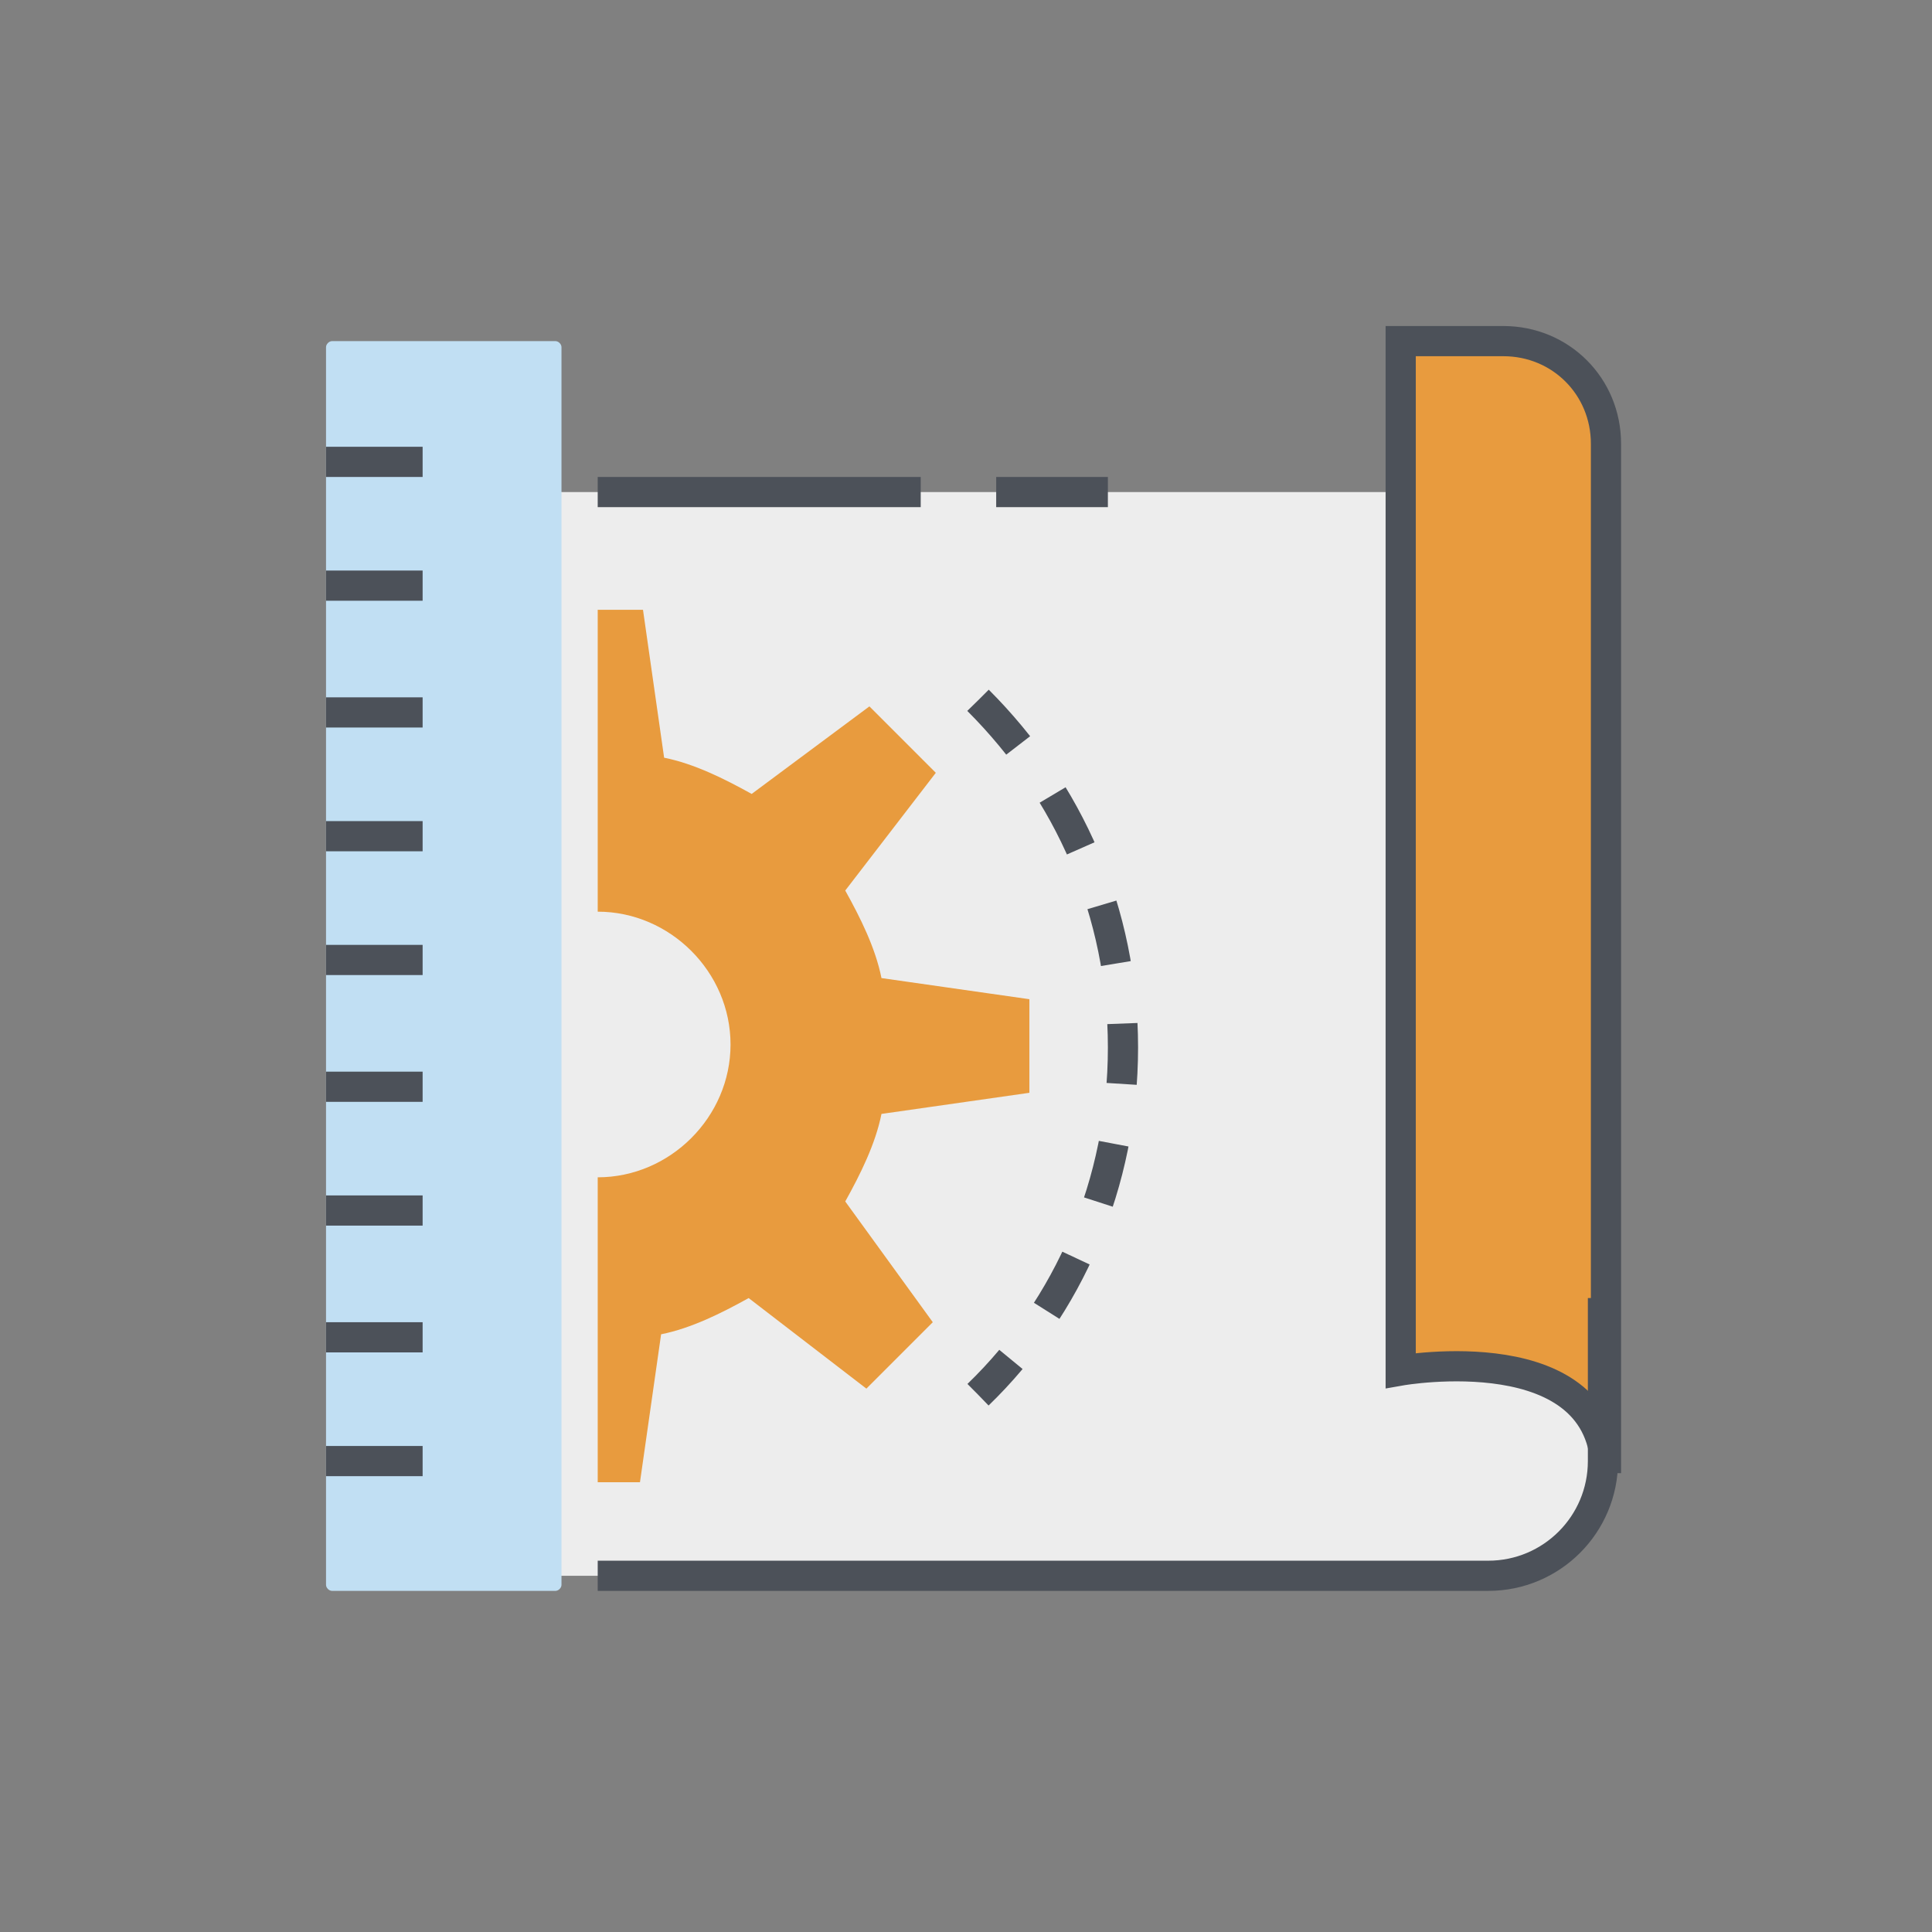 <?xml version="1.0" encoding="utf-8"?>
<!-- Generator: Adobe Illustrator 19.2.0, SVG Export Plug-In . SVG Version: 6.00 Build 0)  -->
<svg version="1.1" id="Layer_1" xmlns="http://www.w3.org/2000/svg" xmlns:xlink="http://www.w3.org/1999/xlink" x="0px" y="0px"
	 viewBox="0 0 64 64" style="enable-background:new 0 0 64 64;" xml:space="preserve">
<rect x="0" y="0" width="64" height="64" fill="#808080" stroke="none"/>
<style type="text/css">
	.st0{display:none;}
	.st1{display:inline;fill:#FFFFFF;}
	.st2{display:inline;fill:#EDEDED;}
	.st3{display:inline;}
	.st4{fill:#E6E7E8;}
	.st5{display:inline;fill:none;stroke:#4C5159;stroke-miterlimit:10;}
	.st6{display:inline;fill:#D1D3D4;}
	.st7{display:inline;fill:#4C5159;}
	.st8{display:inline;fill:#FFC107;}
	.st9{display:inline;fill:url(#XMLID_3_);}
	.st10{display:inline;fill:#FFDA6A;}
	.st11{display:inline;fill:url(#XMLID_5_);}
	.st12{display:inline;fill:url(#XMLID_6_);}
	.st13{fill:none;stroke:#4C5159;stroke-miterlimit:10;}
	.st14{display:inline;fill:url(#XMLID_7_);}
	.st15{display:inline;opacity:0.3;fill:#414042;enable-background:new    ;}
	.st16{display:inline;fill:url(#XMLID_10_);}
	.st17{display:inline;fill:#FFF3CD;}
	.st18{fill:#EDEDED;}
	.st19{fill:#C1DFF3;}
	.st20{fill:#E89B3E;}
	.st21{fill:none;stroke:#4C5159;stroke-miterlimit:10;stroke-dasharray:2;}
	.st22{display:inline;fill:url(#XMLID_11_);}
	.st23{display:inline;fill:url(#XMLID_12_);}
	.st24{display:inline;fill:url(#XMLID_18_);}
	.st25{display:inline;fill:url(#XMLID_19_);}
	.st26{display:inline;fill:url(#XMLID_20_);}
	.st27{display:inline;fill:url(#XMLID_22_);}
	.st28{display:inline;fill:none;stroke:#4C5159;stroke-miterlimit:10;stroke-dasharray:1,1;}
	.st29{display:inline;fill:url(#XMLID_23_);}
	.st30{display:inline;fill:#999FF1;}
	.st31{display:inline;fill:url(#XMLID_24_);}
	.st32{fill:url(#XMLID_26_);}
	.st33{display:inline;fill:url(#XMLID_27_);}
	.st34{display:inline;fill:#E6E7E8;}
	.st35{display:inline;fill:none;stroke:#4C5159;stroke-miterlimit:10;stroke-dasharray:2;}
	.st36{display:inline;fill:url(#XMLID_28_);}
	.st37{display:inline;fill:url(#XMLID_30_);}
	.st38{display:inline;fill:url(#XMLID_31_);}
	.st39{display:inline;fill:url(#XMLID_32_);}
	.st40{display:inline;fill:none;stroke:#FFFFFF;stroke-miterlimit:10;}
	.st41{display:inline;fill:#F1F2F2;}
	.st42{display:inline;fill:url(#XMLID_33_);}
	.st43{display:inline;fill:url(#XMLID_34_);}
	.st44{fill:#FFC107;}
	.st45{display:inline;fill:url(#XMLID_35_);}
	.st46{fill:url(#XMLID_37_);}
	.st47{display:inline;fill:url(#XMLID_38_);}
	.st48{fill:url(#XMLID_39_);}
	.st49{fill:url(#XMLID_41_);}
	.st50{fill:url(#XMLID_42_);}
	.st51{fill:url(#XMLID_43_);}
	.st52{display:inline;fill:url(#XMLID_44_);}
	.st53{display:inline;fill:url(#XMLID_45_);}
	.st54{fill:url(#XMLID_46_);}
	.st55{display:inline;fill:url(#XMLID_47_);}
	.st56{display:inline;fill:url(#XMLID_53_);}
	.st57{display:inline;fill:#BCBEC0;}
	.st58{display:inline;fill:url(#XMLID_54_);}
	.st59{display:inline;fill:url(#XMLID_55_);}
	.st60{display:inline;fill:url(#XMLID_56_);}
</style>
<g id="bg" class="st0">
	<rect id="XMLID_119_" x="-218" y="-268.2" class="st1" width="500" height="600.3"/>
</g>
<g id="icons">
	<g id="XMLID_72_" class="st0">
		<path id="XMLID_64_" class="st2" d="M43.1,12.2h-1.4c0,0-1,4.2-3.6,7.2l2,9.3h7l1.9-9.3c-2.6-3-3.6-7.2-3.6-7.2H44v7.2h-1
			L43.1,12.2L43.1,12.2z"/>
		<g id="XMLID_65_" class="st3">
			<path id="XMLID_287_" class="st4" d="M45.5,12.2h-1c0,0,1,4.2,3.6,7.2l-1.9,9.3h1l1.9-9.3C46.5,16.4,45.5,12.2,45.5,12.2z"/>
		</g>
		<line id="XMLID_116_" class="st5" x1="43.6" y1="12.5" x2="43.6" y2="21.2"/>
		<path id="XMLID_58_" class="st5" d="M42.9,12.2h-1.2c0,0-1,4.2-3.6,7.2l2,9.3h7l1.9-9.3c-2.6-3-3.6-7.2-3.6-7.2h-1.3"/>
		<path id="XMLID_62_" class="st2" d="M29.8,12.1c-0.1-0.2-0.4-0.2-0.5,0l-2.9,4.5v28.1h6.2V16.6L29.8,12.1z"/>
		<path id="XMLID_291_" class="st6" d="M30.8,13.6l-1-1.6c-0.1-0.2-0.4-0.2-0.5,0l-2.9,4.5v28.1h2.5v-28L30.8,13.6z"/>
		<path id="XMLID_8_" class="st1" d="M29.8,12.1c-0.1-0.2-0.4-0.2-0.5,0l-2.9,4.5v1.1h6.2v-1.1L29.8,12.1z"/>
		<path id="XMLID_289_" class="st7" d="M29.3,12.1l-1.3,2h3.1l-1.3-2C29.7,11.9,29.4,11.9,29.3,12.1z"/>
		<path id="XMLID_59_" class="st5" d="M26.4,42.6v-26l2.9-4.5c0.1-0.2,0.4-0.2,0.5,0l2.8,4.5v26.1"/>
		<line id="XMLID_4_" class="st5" x1="26.1" y1="17.7" x2="32.9" y2="17.7"/>
		<polygon id="XMLID_288_" class="st2" points="17.8,15.6 15,18.8 15,45.1 20.6,45.1 20.6,18.8 		"/>
		<rect id="XMLID_40_" x="15" y="22.8" class="st8" width="5.5" height="15.3"/>
		<line id="XMLID_743_" class="st5" x1="17.8" y1="16.6" x2="17.8" y2="13"/>
		<line id="XMLID_742_" class="st5" x1="20.6" y1="38.3" x2="15" y2="38.3"/>
		<line id="XMLID_736_" class="st5" x1="20.6" y1="23" x2="15" y2="23"/>
		<circle id="XMLID_115_" class="st5" cx="43.6" cy="22.5" r="1.3"/>
		
			<linearGradient id="XMLID_3_" gradientUnits="userSpaceOnUse" x1="38.836" y1="29.8" x2="48.425" y2="29.8" gradientTransform="matrix(1 0 0 -1 0 66)">
			<stop  offset="0" style="stop-color:#6874E7"/>
			<stop  offset="0.48" style="stop-color:#747FE9"/>
			<stop  offset="0.985" style="stop-color:#858EEC"/>
		</linearGradient>
		<path id="XMLID_285_" class="st9" d="M48.2,28.3H39c-0.1,0-0.2,0.1-0.2,0.2v15.6h9.6V28.5C48.4,28.4,48.3,28.3,48.2,28.3z"/>
		<path id="XMLID_9_" class="st8" d="M55.4,52.1H8.6c-0.1,0-0.2-0.1-0.2-0.2v-8.5c0-0.1,0.1-0.2,0.2-0.2h46.8c0.1,0,0.2,0.1,0.2,0.2
			v8.5C55.6,52,55.5,52.1,55.4,52.1z"/>
		<line id="XMLID_14_" class="st5" x1="12.9" y1="43.2" x2="12.9" y2="46.9"/>
		<line id="XMLID_13_" class="st5" x1="17.6" y1="43.2" x2="17.6" y2="46.9"/>
		<line id="XMLID_15_" class="st5" x1="22.4" y1="43.2" x2="22.4" y2="46.9"/>
		<line id="XMLID_16_" class="st5" x1="27.1" y1="43.2" x2="27.1" y2="46.9"/>
		<line id="XMLID_17_" class="st5" x1="31.8" y1="43.2" x2="31.8" y2="46.9"/>
		<line id="XMLID_21_" class="st5" x1="36.5" y1="43.2" x2="36.5" y2="46.9"/>
		<line id="XMLID_25_" class="st5" x1="41.2" y1="43.2" x2="41.2" y2="46.9"/>
		<line id="XMLID_29_" class="st5" x1="45.9" y1="43.2" x2="45.9" y2="46.9"/>
		<line id="XMLID_36_" class="st5" x1="50.6" y1="43.2" x2="50.6" y2="46.9"/>
	</g>
	<g id="XMLID_1_" class="st0">
		<path id="XMLID_524_" class="st8" d="M44,30.8C44,24.3,38.7,19,32.2,19s-11.8,5.3-11.8,11.8c0,4.2,2.2,7.8,5.4,9.9v2.9h12.8v-2.9
			C41.8,38.6,44,34.9,44,30.8z"/>
		<path id="XMLID_626_" class="st10" d="M32.2,18.9c-0.6,0-1.2,0.1-1.8,0.1c5.7,0.9,10,5.8,10,11.7c0,4.2-2.2,7.8-5.4,9.9v2.9h3.6
			v-2.9c3.3-2.1,5.4-5.8,5.4-9.9C44,24.2,38.7,18.9,32.2,18.9z"/>
		
			<linearGradient id="XMLID_5_" gradientUnits="userSpaceOnUse" x1="23.723" y1="18.1" x2="40.479" y2="18.1" gradientTransform="matrix(1 0 0 -1 0 66)">
			<stop  offset="0" style="stop-color:#6874E7"/>
			<stop  offset="0.48" style="stop-color:#747FE9"/>
			<stop  offset="0.985" style="stop-color:#858EEC"/>
		</linearGradient>
		<polygon id="XMLID_51_" class="st11" points="39.5,52.1 24.7,52.1 23.7,50 23.7,43.7 40.5,43.7 40.5,49.9 		"/>
		
			<linearGradient id="XMLID_6_" gradientUnits="userSpaceOnUse" x1="29.74" y1="12.55" x2="34.462" y2="12.55" gradientTransform="matrix(1 0 0 -1 0 66)">
			<stop  offset="0" style="stop-color:#6874E7"/>
			<stop  offset="0.48" style="stop-color:#747FE9"/>
			<stop  offset="0.985" style="stop-color:#858EEC"/>
		</linearGradient>
		<rect id="XMLID_438_" x="29.7" y="52.1" class="st12" width="4.7" height="2.7"/>
		<polygon id="XMLID_526_" class="st5" points="39.5,52.1 24.7,52.1 23.7,50 23.7,43.7 40.5,43.7 40.5,49.9 		"/>
		<rect id="XMLID_525_" x="29.7" y="52.1" class="st5" width="4.7" height="2.7"/>
		<line id="XMLID_50_" class="st5" x1="23.7" y1="47.9" x2="31" y2="47.9"/>
		<polyline id="XMLID_74_" class="st5" points="26.6,30.2 30.2,33.8 37.4,26.6 		"/>
		<g id="XMLID_90_" class="st3">
			<path id="XMLID_86_" class="st13" d="M43.1,46l2.7,2l3.3-3.3l-4.5-6c0.8-1.3,1.5-2.8,1.8-4.4l7.4-1.1v-4.7l-7.4-1.1
				c-0.4-1.6-1-3-1.8-4.4l4.5-6l-3.3-3l-6,4.5c-1.3-0.8-2.8-1.4-4.4-1.8l-1.1-7.4h-4.7l-1.1,7.4c-1.6,0.4-3,1-4.3,1.8l-6-4.5
				L15,17.2l4.5,6c-0.8,1.3-1.5,2.8-1.8,4.4l-7.4,1.1v4.7l7.4,1.1c0.4,1.6,1,3,1.8,4.4l-4.5,6l3.3,3.3l2.7-2"/>
		</g>
	</g>
	<g id="XMLID_166_" class="st0">
		<path id="XMLID_556_" class="st1" d="M50.4,24.9h-4.8c-0.1,0-0.2,0.1-0.2,0.2v2.8h5.3v-2.8C50.6,24.9,50.5,24.9,50.4,24.9z"/>
		<path id="XMLID_554_" class="st5" d="M45.3,27.9v-2.8c0-0.1,0.1-0.2,0.2-0.2h4.8c0.1,0,0.2,0.1,0.2,0.2v2.8"/>
		
			<linearGradient id="XMLID_7_" gradientUnits="userSpaceOnUse" x1="10.5" y1="25.8" x2="53.5" y2="25.8" gradientTransform="matrix(1 0 0 -1 0 66)">
			<stop  offset="0" style="stop-color:#6874E7"/>
			<stop  offset="0.48" style="stop-color:#747FE9"/>
			<stop  offset="0.985" style="stop-color:#858EEC"/>
		</linearGradient>
		<path id="XMLID_545_" class="st14" d="M53.2,27.4H43H20.7h-9.8c-0.2,0-0.3,0.1-0.3,0.3v25c0,0.2,0.1,0.3,0.3,0.3h42.3
			c0.2,0,0.3-0.1,0.3-0.3v-25C53.5,27.5,53.4,27.4,53.2,27.4z"/>
		<polygon id="XMLID_559_" class="st15" points="43,41 41.5,27.4 22.6,27.4 21.2,41 23.1,53.1 41.1,53.1 		"/>
		
			<linearGradient id="XMLID_10_" gradientUnits="userSpaceOnUse" x1="22.5" y1="28.5" x2="41.676" y2="28.5" gradientTransform="matrix(1 0 0 -1 0 66)">
			<stop  offset="0" style="stop-color:#6874E7"/>
			<stop  offset="0.48" style="stop-color:#747FE9"/>
			<stop  offset="0.985" style="stop-color:#858EEC"/>
		</linearGradient>
		<path id="XMLID_159_" class="st16" d="M39.7,53.1H24.5l-2-12.5l2-18.5c0-0.1,0.1-0.2,0.2-0.2h14.8c0.1,0,0.2,0.1,0.2,0.2l2,18.5
			L39.7,53.1z"/>
		<path id="XMLID_553_" class="st2" d="M40,25.4l-0.4-3.3c0-0.1-0.1-0.2-0.2-0.2H24.7c-0.1,0-0.2,0.1-0.2,0.2l-0.4,3.3H40z"/>
		<path id="XMLID_558_" class="st1" d="M24.5,23.6c0-0.1,0.1-0.2,0.2-0.2h14.8c0.1,0,0.2,0.1,0.2,0.2l0.2,1.8H40l-0.4-3.3
			c0-0.1-0.1-0.2-0.2-0.2H24.7c-0.1,0-0.2,0.1-0.2,0.2l-0.4,3.3h0.2L24.5,23.6z"/>
		<circle id="XMLID_163_" class="st8" cx="32.1" cy="39.6" r="9.6"/>
		<circle id="XMLID_546_" class="st10" cx="32.1" cy="39.6" r="6.7"/>
		<circle id="XMLID_547_" class="st17" cx="32.1" cy="39.6" r="1.5"/>
		<circle id="XMLID_149_" class="st5" cx="32.1" cy="39.6" r="1.5"/>
		<circle id="XMLID_153_" class="st5" cx="32.1" cy="39.6" r="6.7"/>
		<circle id="XMLID_155_" class="st5" cx="32.1" cy="39.6" r="9.6"/>
		<path id="XMLID_157_" class="st5" d="M39.7,53.1H24.5l-2-12.5l2-18.5c0-0.1,0.1-0.2,0.2-0.2h14.8c0.1,0,0.2,0.1,0.2,0.2l2,18.5
			L39.7,53.1z"/>
		<line id="XMLID_160_" class="st5" x1="23.7" y1="25.4" x2="40.2" y2="25.4"/>
		<line id="XMLID_161_" class="st5" x1="14.7" y1="32.1" x2="17" y2="32.1"/>
		<line id="XMLID_162_" class="st5" x1="10.5" y1="47" x2="21" y2="47"/>
		<line id="XMLID_158_" class="st5" x1="42.8" y1="47" x2="53.5" y2="47"/>
		<line id="XMLID_164_" class="st5" x1="11.9" y1="26.9" x2="17.9" y2="26.9"/>
		<line id="XMLID_255_" class="st5" x1="32.3" y1="11.9" x2="32.3" y2="15"/>
		<line id="XMLID_252_" class="st5" x1="40.3" y1="10.9" x2="37.2" y2="16.3"/>
		<line id="XMLID_257_" class="st5" x1="43.9" y1="18.1" x2="40.8" y2="19.9"/>
		<line id="XMLID_265_" class="st5" x1="21" y1="18.4" x2="23.7" y2="19.9"/>
		<line id="XMLID_268_" class="st5" x1="24.2" y1="10.9" x2="27.3" y2="16.3"/>
	</g>
	<g id="XMLID_84_">
		<path id="XMLID_80_" class="st18" d="M49.2,52.2H15.3V16.3h37.8v32C53.2,50.5,51.4,52.2,49.2,52.2z"/>
		<path id="XMLID_213_" class="st19" d="M18.6,52.5v-41c0-0.1-0.1-0.2-0.2-0.2H11c-0.1,0-0.2,0.1-0.2,0.2v41c0,0.1,0.1,0.2,0.2,0.2
			h7.4C18.5,52.7,18.6,52.6,18.6,52.5z"/>
		<line id="XMLID_212_" class="st13" x1="10.8" y1="15.3" x2="14" y2="15.3"/>
		<line id="XMLID_211_" class="st13" x1="10.8" y1="19.4" x2="14" y2="19.4"/>
		<line id="XMLID_210_" class="st13" x1="10.8" y1="23.6" x2="14" y2="23.6"/>
		<line id="XMLID_209_" class="st13" x1="10.8" y1="27.7" x2="14" y2="27.7"/>
		<line id="XMLID_208_" class="st13" x1="10.8" y1="31.8" x2="14" y2="31.8"/>
		<line id="XMLID_207_" class="st13" x1="10.8" y1="36" x2="14" y2="36"/>
		<line id="XMLID_206_" class="st13" x1="10.8" y1="40.1" x2="14" y2="40.1"/>
		<line id="XMLID_205_" class="st13" x1="10.8" y1="44.3" x2="14" y2="44.3"/>
		<line id="XMLID_204_" class="st13" x1="10.8" y1="48.4" x2="14" y2="48.4"/>
		<g id="XMLID_175_">
			<path id="XMLID_82_" class="st20" d="M19.7,49.1h1.5l0.7-4.9c1-0.2,2-0.7,2.9-1.2l3.9,3l2.2-2.2l-2.9-4c0.5-0.9,1-1.9,1.2-2.9
				l4.9-0.7v-3.1l-4.9-0.7c-0.2-1-0.7-2-1.2-2.9l3-3.9l-2.2-2.2l-3.9,2.9c-0.9-0.5-1.9-1-2.9-1.2l-0.7-4.9h-1.5v10
				c2.4,0,4.4,2,4.4,4.4s-2,4.4-4.4,4.4v10.1H19.7z"/>
		</g>
		<path id="XMLID_174_" class="st20" d="M53.2,48.8c0-4.6-6.8-3.4-6.8-3.4V11.3h3.4c1.9,0,3.4,1.5,3.4,3.4v28.1
			C53.2,42.8,53.2,48.8,53.2,48.8z"/>
		<path id="XMLID_78_" class="st13" d="M53.2,48.8c0-4.6-6.8-3.4-6.8-3.4V11.3h3.4c1.9,0,3.4,1.5,3.4,3.4v28.1
			C53.2,42.8,53.2,48.8,53.2,48.8z"/>
		<line id="XMLID_172_" class="st13" x1="19.8" y1="16.3" x2="30.5" y2="16.3"/>
		<line id="XMLID_81_" class="st13" x1="36.7" y1="16.3" x2="33" y2="16.3"/>
		<path id="XMLID_171_" class="st13" d="M19.8,52.2h29.5c2.1,0,3.8-1.7,3.8-3.8V43"/>
		<path id="XMLID_215_" class="st21" d="M32.4,23.2c3,3,4.8,7,4.8,11.5s-1.8,8.6-4.8,11.5"/>
	</g>
	<g id="XMLID_98_" class="st0">
		
			<linearGradient id="XMLID_11_" gradientUnits="userSpaceOnUse" x1="40.953" y1="27.1" x2="47.7" y2="27.1" gradientTransform="matrix(1 0 0 -1 0 66)">
			<stop  offset="0" style="stop-color:#6874E7"/>
			<stop  offset="0.48" style="stop-color:#747FE9"/>
			<stop  offset="0.985" style="stop-color:#858EEC"/>
		</linearGradient>
		<rect id="XMLID_89_" x="41" y="36.2" class="st22" width="6.7" height="5.4"/>
		
			<linearGradient id="XMLID_12_" gradientUnits="userSpaceOnUse" x1="16.7" y1="16.5" x2="39.099" y2="16.5" gradientTransform="matrix(1 0 0 -1 0 66)">
			<stop  offset="0" style="stop-color:#6874E7"/>
			<stop  offset="0.48" style="stop-color:#747FE9"/>
			<stop  offset="0.985" style="stop-color:#858EEC"/>
		</linearGradient>
		<path id="XMLID_87_" class="st23" d="M16.7,47.1v4.6c0,0.1,0.1,0.2,0.2,0.2h21.9c0.1,0,0.2-0.1,0.2-0.2v-4.6H16.7z"/>
		<rect id="XMLID_91_" x="16.7" y="47.1" class="st15" width="22.4" height="2"/>
		<rect id="XMLID_111_" x="41" y="36.2" class="st15" width="3.5" height="5.4"/>
		
			<linearGradient id="XMLID_18_" gradientUnits="userSpaceOnUse" x1="12.851" y1="27.25" x2="42.933" y2="27.25" gradientTransform="matrix(1 0 0 -1 0 66)">
			<stop  offset="0" style="stop-color:#6874E7"/>
			<stop  offset="0.48" style="stop-color:#747FE9"/>
			<stop  offset="0.985" style="stop-color:#858EEC"/>
		</linearGradient>
		<path id="XMLID_218_" class="st24" d="M42.7,47.6H13.1c-0.1,0-0.2-0.1-0.2-0.2V30.1c0-0.1,0.1-0.2,0.2-0.2h29.6
			c0.1,0,0.2,0.1,0.2,0.2v17.3C42.9,47.5,42.8,47.6,42.7,47.6z"/>
		<path id="XMLID_233_" class="st2" d="M36.6,40.3h-12c-0.1,0-0.2-0.1-0.2-0.2v-6.9c0-0.1,0.1-0.2,0.2-0.2h12c0.1,0,0.2,0.1,0.2,0.2
			v6.9C36.9,40.2,36.8,40.3,36.6,40.3z"/>
		<circle id="XMLID_88_" class="st8" cx="18.8" cy="20.8" r="8.7"/>
		<circle id="XMLID_85_" class="st8" cx="38.2" cy="20.8" r="8.7"/>
		<path id="XMLID_147_" class="st5" d="M15.2,12.8c0.4-0.2,0.8-0.3,1.2-0.4"/>
		<path id="XMLID_100_" class="st5" d="M17.3,12.2c0.5-0.1,1-0.1,1.5-0.1c4.8,0,8.7,3.9,8.7,8.7s-3.9,8.7-8.7,8.7s-8.7-3.9-8.7-8.7
			c0-3.3,1.8-6.2,4.5-7.7"/>
		<circle id="XMLID_225_" class="st5" cx="38.2" cy="20.8" r="8.7"/>
		<path id="XMLID_238_" class="st5" d="M38.2,15.3c1.5,0,2.9,0.6,3.9,1.6s1.6,2.4,1.6,3.9"/>
		<path id="XMLID_237_" class="st5" d="M18.5,15.3c1.5,0,2.9,0.6,3.9,1.6s1.6,2.4,1.6,3.9"/>
		
			<linearGradient id="XMLID_19_" gradientUnits="userSpaceOnUse" x1="47.2" y1="27.4" x2="53.94" y2="27.4" gradientTransform="matrix(1 0 0 -1 0 66)">
			<stop  offset="0" style="stop-color:#6874E7"/>
			<stop  offset="0.48" style="stop-color:#747FE9"/>
			<stop  offset="0.985" style="stop-color:#858EEC"/>
		</linearGradient>
		<path id="XMLID_92_" class="st25" d="M53.8,45.6h-6.4c-0.1,0-0.1-0.1-0.1-0.1V31.7c0-0.1,0.1-0.1,0.1-0.1h6.4
			c0.1,0,0.1,0.1,0.1,0.1L53.8,45.6C53.9,45.6,53.9,45.6,53.8,45.6z"/>
		<line id="XMLID_229_" class="st5" x1="47.3" y1="41.6" x2="42.9" y2="41.6"/>
		<line id="XMLID_228_" class="st5" x1="42.9" y1="36.2" x2="47.3" y2="36.2"/>
		<line id="XMLID_230_" class="st5" x1="48.9" y1="34.7" x2="52.2" y2="34.7"/>
		<line id="XMLID_227_" class="st5" x1="48.8" y1="38.6" x2="52.1" y2="38.6"/>
		<line id="XMLID_231_" class="st5" x1="48.8" y1="42.5" x2="52" y2="42.5"/>
		<line id="XMLID_236_" class="st5" x1="22.7" y1="44.1" x2="31.1" y2="44.1"/>
		<line id="XMLID_234_" class="st5" x1="20.8" y1="44.1" x2="17" y2="44.1"/>
	</g>
	<g id="XMLID_177_" class="st0">
		<path id="XMLID_220_" class="st2" d="M38.1,23H25.9c-0.2,0-0.3,0.1-0.3,0.3v10.5h12.8V23.3C38.4,23.1,38.2,23,38.1,23z"/>
		
			<linearGradient id="XMLID_20_" gradientUnits="userSpaceOnUse" x1="27.159" y1="45.1" x2="36.841" y2="45.1" gradientTransform="matrix(1 0 0 -1 0 66)">
			<stop  offset="0" style="stop-color:#6874E7"/>
			<stop  offset="0.48" style="stop-color:#747FE9"/>
			<stop  offset="0.985" style="stop-color:#858EEC"/>
		</linearGradient>
		<path id="XMLID_219_" class="st26" d="M32,18.5c-2.7,0-4.8,2.2-4.8,4.8h9.7C36.8,20.7,34.7,18.5,32,18.5z"/>
		<path id="XMLID_244_" class="st5" d="M27.2,23.3c0-2.7,2.2-4.8,4.8-4.8c2.7,0,4.8,2.2,4.8,4.8"/>
		
			<linearGradient id="XMLID_22_" gradientUnits="userSpaceOnUse" x1="23.839" y1="20.4" x2="40.161" y2="20.4" gradientTransform="matrix(1 0 0 -1 0 66)">
			<stop  offset="0" style="stop-color:#6874E7"/>
			<stop  offset="0.48" style="stop-color:#747FE9"/>
			<stop  offset="0.985" style="stop-color:#858EEC"/>
		</linearGradient>
		<polygon id="XMLID_176_" class="st27" points="23.8,54.3 26,36.9 38,36.9 40.2,54.3 		"/>
		<polygon id="XMLID_217_" class="st2" points="24.9,45.8 23.9,53.7 24.5,54.3 29.7,54.3 39,45 38,36.9 33.8,36.9 		"/>
		<line id="XMLID_247_" class="st5" x1="47.8" y1="54.3" x2="50.7" y2="54.3"/>
		<line id="XMLID_253_" class="st5" x1="13.3" y1="54.3" x2="45.8" y2="54.3"/>
		<polygon id="XMLID_239_" class="st15" points="38.1,38 38,36.9 26,36.9 25.9,38 		"/>
		<path id="XMLID_170_" class="st2" d="M40.1,36.5H23.9c-0.1,0-0.2-0.1-0.2-0.2v-3.5c0-0.1,0.1-0.2,0.2-0.2h16.2
			c0.1,0,0.2,0.1,0.2,0.2v3.5C40.3,36.4,40.2,36.5,40.1,36.5z"/>
		<path id="XMLID_241_" class="st5" d="M40.1,36.5H23.9c-0.1,0-0.2-0.1-0.2-0.2v-3.5c0-0.1,0.1-0.2,0.2-0.2h16.2
			c0.1,0,0.2,0.1,0.2,0.2v3.5C40.3,36.4,40.2,36.5,40.1,36.5z"/>
		<path id="XMLID_249_" class="st5" d="M38.4,31.4v-8c0-0.2-0.1-0.3-0.3-0.3H25.9c-0.2,0-0.3,0.1-0.3,0.3v8"/>
		<path id="XMLID_250_" class="st28" d="M19.2,40.7c-3.3-3.3-5.3-7.8-5.3-12.8s2-9.5,5.3-12.8C22.5,11.7,27,9.7,32,9.7
			s9.5,2,12.8,5.3s5.3,7.8,5.3,12.8s-2,9.5-5.3,12.8"/>
		<circle id="XMLID_254_" class="st8" cx="32" cy="27.6" r="3.1"/>
	</g>
	<g id="XMLID_167_" class="st0">
		
			<linearGradient id="XMLID_23_" gradientUnits="userSpaceOnUse" x1="19.294" y1="37.25" x2="44.796" y2="37.25" gradientTransform="matrix(1 0 0 -1 0 66)">
			<stop  offset="0" style="stop-color:#6874E7"/>
			<stop  offset="0.48" style="stop-color:#747FE9"/>
			<stop  offset="0.985" style="stop-color:#858EEC"/>
		</linearGradient>
		<path id="XMLID_332_" class="st29" d="M44.8,28.2c0-7-5.7-12.8-12.8-12.8s-12.8,5.7-12.8,12.8c0,4.5,2.3,8.4,5.8,10.7v3.2h13.8
			v-3.2C42.5,36.6,44.8,32.7,44.8,28.2z"/>
		<path id="XMLID_243_" class="st8" d="M31,15.4l0.1,10.2c0.1,0,0.1,0,0.2,0c1.7,0,3.1,1.4,3.1,3.1s-1.4,3.1-3.1,3.1h-0.1L31.3,42
			h7.8v-3.2c3.5-2.3,5.8-6.2,5.8-10.7C44.8,20.6,38.1,15.4,31,15.4z"/>
		<path id="XMLID_330_" class="st30" d="M32,15.4c0.7,0,1.3,0.1,1.9,0.2c-6.1,0.9-10.8,6.2-10.8,12.6c0,4.5,2.3,8.4,5.8,10.7v3.2
			h-3.8v-3.2c-3.5-2.3-5.8-6.2-5.8-10.7C19.3,21.2,25,15.4,32,15.4z"/>
		<polygon id="XMLID_316_" class="st2" points="39.9,51.2 24,51.2 22.9,48.9 22.9,42.1 41,42.1 41,48.8 		"/>
		<rect id="XMLID_312_" x="29.4" y="51.2" class="st2" width="5.1" height="2.9"/>
		<polygon id="XMLID_251_" class="st5" points="39.9,51.2 24,51.2 22.9,48.9 22.9,42.1 41,42.1 41,48.8 		"/>
		<rect id="XMLID_248_" x="29.4" y="51.2" class="st5" width="5.1" height="2.9"/>
		<line id="XMLID_246_" class="st5" x1="22.9" y1="46.6" x2="30.8" y2="46.6"/>
		<path id="XMLID_261_" class="st28" d="M19.4,41.3c-3.5-3.3-5.6-8-5.6-13.2C13.8,18,22,9.9,32,9.9c10.1,0,18.2,8.2,18.2,18.2
			c0,5.3-2.3,10.1-5.9,13.4"/>
		<path id="XMLID_214_" class="st5" d="M32.1,15.7c7,0,12.7,5.6,12.7,12.5c0,4.4-2.3,8.3-5.8,10.5v3.1h-6.2h-1.4V32
			c1.8,0,3.2-1.4,3.2-3.2c0-1.8-1.5-3.2-3.2-3.2v-9.9L32.1,15.7z"/>
		<line id="XMLID_270_" class="st5" x1="31.3" y1="21.4" x2="36.3" y2="16.4"/>
		<line id="XMLID_259_" class="st5" x1="33" y1="26" x2="40.4" y2="18.7"/>
		<line id="XMLID_272_" class="st5" x1="31.3" y1="34.1" x2="43.1" y2="22.4"/>
		<line id="XMLID_273_" class="st5" x1="31.4" y1="40.3" x2="44.8" y2="27"/>
	</g>
	<g id="XMLID_315_" class="st0">
		
			<linearGradient id="XMLID_24_" gradientUnits="userSpaceOnUse" x1="10.4" y1="37.15" x2="53.6" y2="37.15" gradientTransform="matrix(1 0 0 -1 0 66)">
			<stop  offset="0" style="stop-color:#6874E7"/>
			<stop  offset="0.48" style="stop-color:#747FE9"/>
			<stop  offset="0.985" style="stop-color:#858EEC"/>
		</linearGradient>
		<path id="XMLID_275_" class="st31" d="M53.4,45.2H10.6c-0.1,0-0.2-0.1-0.2-0.2V12.7c0-0.1,0.1-0.2,0.2-0.2h42.8
			c0.1,0,0.2,0.1,0.2,0.2V45C53.6,45.1,53.5,45.2,53.4,45.2z"/>
		<rect id="XMLID_266_" x="18.6" y="16.1" class="st2" width="30.3" height="25.8"/>
		<rect id="XMLID_283_" x="18.6" y="16.1" class="st5" width="30.3" height="25.8"/>
		<line id="XMLID_282_" class="st5" x1="18.6" y1="12.5" x2="18.6" y2="45.2"/>
		<line id="XMLID_279_" class="st5" x1="14.4" y1="33.6" x2="14.4" y2="41.1"/>
		<line id="XMLID_278_" class="st5" x1="14.4" y1="17.6" x2="14.4" y2="25.1"/>
		<polyline id="XMLID_277_" class="st5" points="22.2,22.1 22.2,19 24.9,19 		"/>
		<polyline id="XMLID_276_" class="st5" points="45.4,35.7 45.4,38.7 42.7,38.7 		"/>
		<g id="XMLID_296_" class="st3">
			
				<linearGradient id="XMLID_26_" gradientUnits="userSpaceOnUse" x1="14.45" y1="15.8" x2="50.538" y2="15.8" gradientTransform="matrix(1 0 0 -1 0 66)">
				<stop  offset="0" style="stop-color:#6874E7"/>
				<stop  offset="0.48" style="stop-color:#747FE9"/>
				<stop  offset="0.985" style="stop-color:#858EEC"/>
			</linearGradient>
			<path id="XMLID_298_" class="st32" d="M50.5,49.4v1.5l-3.2,0.6c-0.1,0-0.1,0-0.2,0H16.9l-2.3-1.1c-0.2-0.1-0.2-0.3,0-0.4l2.3-1.1
				h30.2c0.1,0,0.1,0,0.2,0L50.5,49.4z"/>
		</g>
		<g id="XMLID_269_" class="st3">
			<path id="XMLID_471_" class="st13" d="M50.5,49.4v1.5l-3.2,0.6c-0.1,0-0.1,0-0.2,0H16.9l-2.3-1.1c-0.2-0.1-0.2-0.3,0-0.4l2.3-1.1
				h30.2c0.1,0,0.1,0,0.2,0L50.5,49.4z"/>
		</g>
		<circle id="XMLID_286_" class="st8" cx="14.4" cy="29.5" r="1.7"/>
	</g>
	<g id="XMLID_258_" class="st0">
		<path id="XMLID_242_" class="st8" d="M42.7,17.1c0.1-0.1,0.2-0.1,0.2,0l4.6,4.6c0.1,0.1,0.1,0.2,0,0.2L22.2,47.2
			c-0.1,0.1-0.2,0.1-0.2,0l-4.6-4.6c-0.1-0.1-0.1-0.2,0-0.2L42.7,17.1z"/>
		
			<linearGradient id="XMLID_27_" gradientUnits="userSpaceOnUse" x1="18.773" y1="34.026" x2="45.266" y2="34.026" gradientTransform="matrix(1 0 0 -1 0 66)">
			<stop  offset="0" style="stop-color:#6874E7"/>
			<stop  offset="0.48" style="stop-color:#747FE9"/>
			<stop  offset="0.985" style="stop-color:#858EEC"/>
		</linearGradient>
		<path id="XMLID_226_" class="st33" d="M45.2,42.8l-2.3,2.3c-0.1,0.1-0.2,0.1-0.3,0l-23-23L18.8,19c-0.1-0.1,0.1-0.3,0.2-0.2
			l3.1,0.7l23,23C45.3,42.6,45.3,42.8,45.2,42.8z"/>
		<path id="XMLID_245_" class="st34" d="M45.2,42.8l-2.3,2.3c-0.1,0.1-0.2,0.1-0.3,0l-2.4-2.4l2.7-2.7l2.4,2.4
			C45.3,42.6,45.3,42.8,45.2,42.8z"/>
		<path id="XMLID_263_" class="st34" d="M22.1,19.5L19,18.7c-0.1-0.1-0.3,0.1-0.2,0.2l0.7,3.2l0.5,0.5l0,0l2.7-2.7l0,0L22.1,19.5z"
			/>
		<path id="XMLID_264_" class="st7" d="M21,19.2l-2-0.5c-0.1-0.1-0.3,0.1-0.2,0.2l0.4,2L21,19.2z"/>
		<path id="XMLID_354_" class="st5" d="M45.2,42.8l-2.3,2.3c-0.1,0.1-0.2,0.1-0.3,0l-23-23L18.8,19c-0.1-0.1,0.1-0.3,0.2-0.2
			l3.1,0.7l23,23C45.3,42.6,45.3,42.8,45.2,42.8z"/>
		<line id="XMLID_353_" class="st5" x1="39.9" y1="42.9" x2="42.9" y2="40"/>
		<line id="XMLID_351_" class="st5" x1="19.8" y1="22.8" x2="22.8" y2="19.9"/>
		<line id="XMLID_347_" class="st5" x1="19.8" y1="40.1" x2="21.7" y2="42.1"/>
		<line id="XMLID_346_" class="st5" x1="22.3" y1="37.5" x2="24.3" y2="39.5"/>
		<line id="XMLID_345_" class="st5" x1="24.9" y1="35" x2="26.8" y2="37"/>
		<line id="XMLID_341_" class="st5" x1="35.1" y1="24.8" x2="37" y2="26.8"/>
		<line id="XMLID_340_" class="st5" x1="37.6" y1="22.3" x2="39.6" y2="24.2"/>
		<line id="XMLID_339_" class="st5" x1="40.2" y1="19.7" x2="42.1" y2="21.7"/>
		<path id="XMLID_356_" class="st5" d="M32,54c-12.1,0-22-9.8-22-22c0-12.1,9.8-22,22-22c12.1,0,22,9.8,22,22"/>
		<path id="XMLID_348_" class="st35" d="M54,32c0,12.1-9.8,22-22,22"/>
	</g>
	<g id="XMLID_352_" class="st0">
		
			<linearGradient id="XMLID_28_" gradientUnits="userSpaceOnUse" x1="9.4" y1="52.7" x2="54.644" y2="52.7" gradientTransform="matrix(1 0 0 -1 0 66)">
			<stop  offset="0" style="stop-color:#6874E7"/>
			<stop  offset="0.48" style="stop-color:#747FE9"/>
			<stop  offset="0.985" style="stop-color:#858EEC"/>
		</linearGradient>
		<path id="XMLID_224_" class="st36" d="M9.4,15.2v-3.8c0-0.2,0.1-0.3,0.3-0.3h41.7l3.2,2c0.2,0.1,0.2,0.3,0,0.4l-3.2,2H9.7
			C9.5,15.5,9.4,15.4,9.4,15.2z"/>
		<path id="XMLID_221_" class="st2" d="M9.4,15.2v-3.8c0-0.2,0.1-0.3,0.3-0.3h3.7v4.4H9.7C9.5,15.5,9.4,15.4,9.4,15.2z"/>
		<path id="XMLID_358_" class="st2" d="M54.5,13.1l-3.2-2h-0.5v4.4h0.5l3.2-2C54.7,13.5,54.7,13.2,54.5,13.1z"/>
		<path id="XMLID_360_" class="st7" d="M54.5,13.1l-1.2-0.8v1.9l1.2-0.7C54.7,13.5,54.7,13.2,54.5,13.1z"/>
		<line id="XMLID_223_" class="st5" x1="13.6" y1="11.1" x2="13.6" y2="15.5"/>
		<line id="XMLID_222_" class="st5" x1="50.8" y1="11.1" x2="50.8" y2="15.5"/>
		<path id="XMLID_389_" class="st8" d="M54.2,52.9H10c-0.1,0-0.2-0.1-0.2-0.2v-8c0-0.1,0.1-0.2,0.2-0.2h44.2c0.1,0,0.2,0.1,0.2,0.2
			v8C54.4,52.8,54.3,52.9,54.2,52.9z"/>
		<line id="XMLID_388_" class="st5" x1="14.1" y1="44.5" x2="14.1" y2="48"/>
		<line id="XMLID_387_" class="st5" x1="18.6" y1="44.5" x2="18.6" y2="48"/>
		<line id="XMLID_386_" class="st5" x1="23" y1="44.5" x2="23" y2="48"/>
		<line id="XMLID_385_" class="st5" x1="27.5" y1="44.5" x2="27.5" y2="48"/>
		<line id="XMLID_384_" class="st5" x1="31.9" y1="44.5" x2="31.9" y2="48"/>
		<line id="XMLID_383_" class="st5" x1="36.4" y1="44.5" x2="36.4" y2="48"/>
		<line id="XMLID_382_" class="st5" x1="40.8" y1="44.5" x2="40.8" y2="48"/>
		<line id="XMLID_381_" class="st5" x1="45.3" y1="44.5" x2="45.3" y2="48"/>
		<line id="XMLID_380_" class="st5" x1="49.7" y1="44.5" x2="49.7" y2="48"/>
		<g id="XMLID_342_" class="st3">
			<path id="XMLID_349_" class="st18" d="M24.3,19.4h14.9c0.7,0,2.1,0,2.1,0v7.8H41c-0.2-1.5-0.6-2.4-1.1-2.8s-1.1-0.6-1.9-0.6h-4
				v13.7c0,0.6,0.1,1,0.2,1.4c0.1,0.4,0.4,0.7,0.8,1c0.4,0.2,1,0.4,1.7,0.4v0.4h-10v-0.4c1.1,0,1.8-0.3,2.2-0.8
				c0.3-0.5,0.5-1.2,0.5-2V23.8h-4c-0.7,0-1.2,0.2-1.7,0.6c-0.4,0.4-0.8,1.3-1.2,2.8h-0.3v-7.8C22.2,19.4,23.7,19.4,24.3,19.4z"/>
		</g>
		<g id="XMLID_505_" class="st3">
			<path id="XMLID_506_" class="st13" d="M24.3,19.4h14.9c0.7,0,2.1,0,2.1,0v7.8H41c-0.2-1.5-0.6-2.4-1.1-2.8s-1.1-0.6-1.9-0.6h-4
				v13.7c0,0.6,0.1,1,0.2,1.4c0.1,0.4,0.4,0.7,0.8,1c0.4,0.2,1,0.4,1.7,0.4v0.4h-10v-0.4c1.1,0,1.8-0.3,2.2-0.8
				c0.3-0.5,0.5-1.2,0.5-2V23.8h-4c-0.7,0-1.2,0.2-1.7,0.6c-0.4,0.4-0.8,1.3-1.2,2.8h-0.3v-7.8C22.2,19.4,23.7,19.4,24.3,19.4z"/>
		</g>
		<g id="XMLID_404_" class="st3">
			<line id="XMLID_392_" class="st13" x1="17.7" y1="38.8" x2="17.7" y2="41.5"/>
			<line id="XMLID_391_" class="st13" x1="17.7" y1="33.8" x2="17.7" y2="36.4"/>
			<line id="XMLID_394_" class="st13" x1="17.7" y1="28.7" x2="17.7" y2="31.3"/>
			<line id="XMLID_395_" class="st13" x1="17.7" y1="23.6" x2="17.7" y2="26.2"/>
			<line id="XMLID_396_" class="st13" x1="17.7" y1="18.5" x2="17.7" y2="21.1"/>
		</g>
		<line id="XMLID_403_" class="st5" x1="45.7" y1="38.8" x2="45.7" y2="41.5"/>
		<line id="XMLID_402_" class="st5" x1="45.7" y1="33.8" x2="45.7" y2="36.4"/>
		<line id="XMLID_401_" class="st5" x1="45.7" y1="28.7" x2="45.7" y2="31.3"/>
		<line id="XMLID_400_" class="st5" x1="45.7" y1="23.6" x2="45.7" y2="26.2"/>
		<line id="XMLID_399_" class="st5" x1="45.7" y1="18.5" x2="45.7" y2="21.1"/>
	</g>
	<g id="XMLID_411_" class="st0">
		<path id="XMLID_431_" class="st1" d="M22.3,17.4H11.1c-0.1,0-0.3,0.1-0.3,0.3v26.2h11.7V17.7C22.6,17.6,22.5,17.4,22.3,17.4z"/>
		<path id="XMLID_432_" class="st5" d="M10.9,39.9V17.7c0-0.1,0.1-0.3,0.3-0.3h11.2c0.1,0,0.3,0.1,0.3,0.3v22.2"/>
		<line id="XMLID_430_" class="st5" x1="10.9" y1="36.2" x2="22.6" y2="36.2"/>
		<line id="XMLID_429_" class="st5" x1="10.9" y1="30" x2="22.6" y2="30"/>
		<line id="XMLID_428_" class="st5" x1="10.9" y1="23.7" x2="22.6" y2="23.7"/>
		<path id="XMLID_397_" class="st8" d="M45.4,27.7l-7.9-7.8c-0.1-0.1-0.3-0.1-0.5,0.1L14.1,43c-0.2,0.2-0.2,0.4-0.1,0.5l7.9,7.8
			c0.1,0.1,0.3,0.1,0.5-0.1l22.9-23C45.5,28,45.5,27.8,45.4,27.7z"/>
		<path id="XMLID_414_" class="st2" d="M45.4,53.6H11.2c-0.2,0-0.3-0.1-0.3-0.3V42.1c0-0.2,0.1-0.3,0.3-0.3h34.2
			c0.2,0,0.3,0.1,0.3,0.3v11.1C45.7,53.4,45.5,53.6,45.4,53.6z"/>
		
			<linearGradient id="XMLID_30_" gradientUnits="userSpaceOnUse" x1="20.9" y1="18.336" x2="45.67" y2="18.336" gradientTransform="matrix(1 0 0 -1 0 66)">
			<stop  offset="0" style="stop-color:#6874E7"/>
			<stop  offset="0.48" style="stop-color:#747FE9"/>
			<stop  offset="0.985" style="stop-color:#858EEC"/>
		</linearGradient>
		<path id="XMLID_422_" class="st37" d="M45.7,53.3V42.1c0-0.2-0.1-0.3-0.3-0.3H21.2c-0.2,0-0.3,0.1-0.3,0.3v11.1
			c0,0.2,0.1,0.3,0.3,0.3h24.2C45.5,53.6,45.7,53.4,45.7,53.3z"/>
		<line id="XMLID_424_" class="st5" x1="20.6" y1="41.8" x2="20.6" y2="53.6"/>
		<line id="XMLID_417_" class="st5" x1="26.9" y1="41.8" x2="26.9" y2="53.6"/>
		<line id="XMLID_425_" class="st5" x1="33.1" y1="41.8" x2="33.1" y2="53.6"/>
		<line id="XMLID_426_" class="st5" x1="39.4" y1="41.8" x2="39.4" y2="53.6"/>
		<line id="XMLID_439_" class="st5" x1="24" y1="32.9" x2="32.3" y2="41.2"/>
		<line id="XMLID_437_" class="st5" x1="28.5" y1="28.5" x2="36.7" y2="36.7"/>
		<line id="XMLID_435_" class="st5" x1="32.9" y1="24" x2="41.2" y2="32.3"/>
		<circle id="XMLID_427_" class="st5" cx="15.9" cy="47.4" r="1.3"/>
		<path id="XMLID_442_" class="st35" d="M13.8,12.7c3.4-1.4,7.1-2.2,11-2.2s7.6,0.8,11,2.2s6.4,3.5,9,6.1s4.6,5.6,6.1,9
			c1.4,3.4,2.2,7.1,2.2,11s-0.8,7.6-2.2,11"/>
	</g>
	<g id="XMLID_376_" class="st0">
		
			<linearGradient id="XMLID_31_" gradientUnits="userSpaceOnUse" x1="27.7" y1="18.93" x2="36.562" y2="18.93" gradientTransform="matrix(1 0 0 -1 0 66)">
			<stop  offset="0" style="stop-color:#6874E7"/>
			<stop  offset="0.48" style="stop-color:#747FE9"/>
			<stop  offset="0.985" style="stop-color:#858EEC"/>
		</linearGradient>
		<path id="XMLID_377_" class="st38" d="M27.7,41.2v11.5c0,0.1,0.1,0.2,0.3,0.2l4.1-1.7l4.1,1.7c0.1,0.1,0.3,0,0.3-0.2V41.2H27.7z"
			/>
		<path id="XMLID_477_" class="st5" d="M27.7,45.7v7c0,0.1,0.1,0.2,0.3,0.2l4.1-1.7l4.1,1.7c0.1,0.1,0.3,0,0.3-0.2v-7"/>
		<path id="XMLID_461_" class="st15" d="M36.6,41.2h-8.9v4.3l4.2-2.3c0.2-0.1,0.4-0.1,0.6,0l4.1,2.1C36.6,45.3,36.6,41.2,36.6,41.2z
			"/>
		<path id="XMLID_715_" class="st8" d="M41.4,46.2l-8.9-4.5c-0.2-0.1-0.4-0.1-0.6,0l-8.8,4.8c-0.4,0.2-0.9-0.1-0.9-0.6l1.6-9.9
			c0-0.2,0-0.4-0.2-0.5l-7.2-6.9c-0.4-0.3-0.2-0.9,0.3-1l9.9-1.6c0.2,0,0.4-0.2,0.4-0.3l4.3-9c0.2-0.4,0.8-0.5,1.1,0l4.5,8.9
			c0.1,0.2,0.3,0.3,0.5,0.3l9.9,1.3c0.5,0.1,0.7,0.7,0.3,1l-7.1,7.1c-0.1,0.1-0.2,0.3-0.2,0.5l1.8,9.8
			C42.3,46.1,41.8,46.5,41.4,46.2z"/>
		<path id="XMLID_459_" class="st5" d="M47.2,17.3c3.9,3.9,6.3,9.3,6.3,15.2s-2.4,11.3-6.3,15.2"/>
		<path id="XMLID_457_" class="st35" d="M16.8,17.3C20.7,13.4,26.1,11,32,11s11.3,2.4,15.2,6.3"/>
		<path id="XMLID_456_" class="st5" d="M16.8,47.8c-3.9-3.9-6.3-9.3-6.3-15.2s2.4-11.3,6.3-15.2"/>
	</g>
	<g id="XMLID_375_" class="st0">
		<rect id="XMLID_730_" x="21.3" y="46.3" class="st1" width="21" height="6.9"/>
		<rect id="XMLID_731_" x="21.3" y="46.3" class="st34" width="21" height="2.7"/>
		<path id="XMLID_727_" class="st1" d="M52.2,46.3H11.8c-0.8,0-1.4-0.6-1.4-1.4V20.7c0-0.8,0.6-1.4,1.4-1.4h40.5
			c0.8,0,1.4,0.6,1.4,1.4v24.2C53.6,45.7,53,46.3,52.2,46.3z"/>
		<path id="XMLID_728_" class="st6" d="M53.6,40.5H10.4V20.7c0-0.8,0.6-1.4,1.4-1.4h40.5c0.8,0,1.4,0.6,1.4,1.4v19.8H53.6z"/>
		<rect id="XMLID_729_" x="12.6" y="21.3" class="st8" width="38.7" height="19.2"/>
		<path id="XMLID_597_" class="st5" d="M53.1,40.4v4.8c0,0.5-0.4,1-1,1H11.8c-0.5,0-1-0.4-1-1v-4.8H53.1z"/>
		<line id="XMLID_595_" class="st5" x1="42.3" y1="46.4" x2="42.3" y2="53.3"/>
		<line id="XMLID_590_" class="st5" x1="17.4" y1="53.3" x2="46.3" y2="53.3"/>
		<path id="XMLID_378_" class="st15" d="M34.1,29.2l6.1,4.8c0.1,0.1,0.2,0,0.2-0.1v-4.7h3.2l0,0v-9.9H18.9v9.9l0,0H34.1z"/>
		
			<linearGradient id="XMLID_32_" gradientUnits="userSpaceOnUse" x1="18.9" y1="44.379" x2="43.632" y2="44.379" gradientTransform="matrix(1 0 0 -1 0 66)">
			<stop  offset="0" style="stop-color:#6874E7"/>
			<stop  offset="0.48" style="stop-color:#747FE9"/>
			<stop  offset="0.985" style="stop-color:#858EEC"/>
		</linearGradient>
		<path id="XMLID_472_" class="st39" d="M18.9,27.7L18.9,27.7H34l6.1,4.8c0.1,0.1,0.2,0,0.2-0.1v-4.7h3.2l0,0v-17l0,0H19.1
			c-0.1,0-0.2,0.1-0.2,0.2V27.7z"/>
		<line id="XMLID_464_" class="st40" x1="22.8" y1="14.8" x2="40.2" y2="14.8"/>
		<line id="XMLID_463_" class="st40" x1="22.8" y1="18.7" x2="40.2" y2="18.7"/>
		<line id="XMLID_462_" class="st40" x1="22.8" y1="22.5" x2="32.2" y2="22.5"/>
		<line id="XMLID_596_" class="st5" x1="21.2" y1="46.4" x2="21.2" y2="53.3"/>
	</g>
	<g id="XMLID_578_" class="st0">
		<path id="XMLID_575_" class="st6" d="M47.6,15.9H54c0,0,1.1-6.5-3.3-6.5l-7.2-0.1v6.5h4.1V15.9z"/>
		<path id="XMLID_576_" class="st1" d="M50.8,9.4H24.2c-2.5,0-4.5,2-4.5,4.5v17.9h26V13.1c0-2,1.6-3.7,3.7-3.7L50.8,9.4z"/>
		<path id="XMLID_580_" class="st41" d="M24.2,12.4h21.6c0.3-1.7,1.8-2.9,3.6-2.9l1.4-0.1H24.2c-2.5,0-4.5,2-4.5,4.5v3
			C19.7,14.4,21.8,12.4,24.2,12.4z"/>
		<path id="XMLID_491_" class="st5" d="M50.7,9.5C55.1,9.5,54,16,54,16h-6.9"/>
		<path id="XMLID_488_" class="st5" d="M19.7,30.3V13.9c0-2.5,2-4.5,4.5-4.5h26.6"/>
		<path id="XMLID_486_" class="st5" d="M51.2,9.5h-1.8c-2,0-3.7,1.6-3.7,3.7v17.2"/>
		
			<linearGradient id="XMLID_33_" gradientUnits="userSpaceOnUse" x1="11.249" y1="21.35" x2="54.249" y2="21.35" gradientTransform="matrix(1 0 0 -1 0 66)">
			<stop  offset="0" style="stop-color:#6874E7"/>
			<stop  offset="0.48" style="stop-color:#747FE9"/>
			<stop  offset="0.985" style="stop-color:#858EEC"/>
		</linearGradient>
		<path id="XMLID_482_" class="st42" d="M48.2,34.6v8.9l6,4.2v0.1v6.6c0,0.1-0.1,0.3-0.3,0.3H11.5c-0.1,0-0.3-0.1-0.3-0.3v-6.6v-0.1
			l5.8-4.2v-8.9H48.2z"/>
		<polyline id="XMLID_474_" class="st5" points="20.4,45.9 20.4,43.1 24.2,43.1 		"/>
		<polyline id="XMLID_479_" class="st5" points="23.3,51.5 23.3,48.7 27.2,48.7 		"/>
		<polyline id="XMLID_480_" class="st5" points="30.5,51.5 30.5,48.7 34.3,48.7 		"/>
		<polyline id="XMLID_481_" class="st5" points="37.6,51.5 37.6,48.7 41.5,48.7 		"/>
		<polyline id="XMLID_475_" class="st5" points="27.5,45.9 27.5,43.1 31.4,43.1 		"/>
		<polyline id="XMLID_476_" class="st5" points="34.7,45.9 34.7,43.1 38.5,43.1 		"/>
		<polyline id="XMLID_478_" class="st5" points="41.8,45.9 41.8,43.1 45.7,43.1 		"/>
		<rect id="XMLID_577_" x="17.1" y="34.6" class="st15" width="31.1" height="1.7"/>
		<rect id="XMLID_581_" x="19.7" y="30.1" class="st15" width="26" height="1.7"/>
		<rect id="XMLID_494_" x="13.6" y="31.6" class="st2" width="37.3" height="3.2"/>
		<rect id="XMLID_469_" x="13.6" y="31.6" class="st5" width="37.3" height="3.2"/>
		<rect id="XMLID_572_" x="9.7" y="29.9" class="st8" width="3.8" height="6.9"/>
		<rect id="XMLID_483_" x="9.7" y="29.9" class="st5" width="3.8" height="6.9"/>
		<line id="XMLID_492_" class="st5" x1="22.5" y1="15.8" x2="41.9" y2="15.8"/>
		<line id="XMLID_490_" class="st5" x1="22.5" y1="21.4" x2="41.9" y2="21.4"/>
		<line id="XMLID_493_" class="st5" x1="22.5" y1="27.1" x2="41.9" y2="27.1"/>
	</g>
	<g id="XMLID_570_" class="st0">
		
			<linearGradient id="XMLID_34_" gradientUnits="userSpaceOnUse" x1="37.069" y1="34.25" x2="50.169" y2="34.25" gradientTransform="matrix(1 0 0 -1 0 66)">
			<stop  offset="0" style="stop-color:#6874E7"/>
			<stop  offset="0.48" style="stop-color:#747FE9"/>
			<stop  offset="0.985" style="stop-color:#858EEC"/>
		</linearGradient>
		<path id="XMLID_510_" class="st43" d="M49.9,53.8c0.1,0,0.2-0.1,0.2-0.2V27.9c0-2.3-1.8-4.1-4.1-4.1l0,0V9.7h-4.9v14.1l0,0
			c-2.3,0-4.1,1.8-4.1,4.1V29v24.4c0,0.2,0.2,0.4,0.4,0.4C37.4,53.8,49.9,53.8,49.9,53.8z"/>
		<g id="XMLID_567_" class="st3">
			<rect id="XMLID_569_" x="41.2" y="9.7" class="st44" width="4.9" height="6.5"/>
		</g>
		<line id="XMLID_503_" class="st5" x1="41.2" y1="13.4" x2="46.1" y2="13.4"/>
		<line id="XMLID_502_" class="st5" x1="41.2" y1="16.4" x2="46.1" y2="16.4"/>
		<rect id="XMLID_568_" x="41.7" y="34.3" class="st1" width="8.5" height="12.4"/>
		<polyline id="XMLID_512_" class="st5" points="50.2,34.3 41.7,34.3 41.7,46.7 50.2,46.7 		"/>
		<line id="XMLID_514_" class="st5" x1="44.4" y1="37.6" x2="47.5" y2="37.6"/>
		<line id="XMLID_504_" class="st5" x1="44.4" y1="40.3" x2="47.5" y2="40.3"/>
		<line id="XMLID_515_" class="st5" x1="44.4" y1="43.1" x2="47.5" y2="43.1"/>
		<polygon id="XMLID_571_" class="st41" points="36.6,33.8 35.1,39.6 35.1,54.1 38.3,52.4 38.3,39.2 		"/>
		<path id="XMLID_516_" class="st2" d="M34.9,54.3H20.7c-0.1,0-0.2-0.1-0.2-0.2V39.2l1.7-5.5h14.4l-1.5,5.5v14.9
			C35.1,54.2,35,54.3,34.9,54.3z"/>
		<path id="XMLID_484_" class="st5" d="M34.9,54.3H20.7c-0.1,0-0.2-0.1-0.2-0.2V39.2h14.6v14.9C35.1,54.2,35,54.3,34.9,54.3z"/>
		<line id="XMLID_498_" class="st5" x1="35.1" y1="39.2" x2="36.7" y2="34.2"/>
		<path id="XMLID_497_" class="st5" d="M36.7,34.2l1.6,5v13.2c0,0.1,0,0.1-0.1,0.1l-3.3,1.7"/>
		<line id="XMLID_487_" class="st5" x1="22.2" y1="33.8" x2="20.5" y2="38.9"/>
		<path id="XMLID_566_" class="st41" d="M36.7,33.9H22.1v-2.7c0-0.1,0.1-0.1,0.1-0.1h14.3c0.1,0,0.1,0.1,0.1,0.1v2.7H36.7z"/>
		<path id="XMLID_496_" class="st5" d="M36.7,33.9H22.1v-2.7c0-0.1,0.1-0.1,0.1-0.1h14.3c0.1,0,0.1,0.1,0.1,0.1v2.7H36.7z"/>
		<line id="XMLID_500_" class="st5" x1="24.6" y1="42.9" x2="31" y2="42.9"/>
		<line id="XMLID_499_" class="st5" x1="24.6" y1="46" x2="31" y2="46"/>
		<line id="XMLID_501_" class="st5" x1="24.6" y1="49.1" x2="31" y2="49.1"/>
		<polyline id="XMLID_518_" class="st5" points="19.8,18.9 22.5,21.5 29,15 		"/>
		<path id="XMLID_517_" class="st28" d="M30,19.4c0,4.5-3.6,8.1-8.1,8.1s-8.1-3.6-8.1-8.1s3.6-8.1,8.1-8.1c1.5,0,2.9,0.4,4.1,1.1"/>
	</g>
	<g id="XMLID_522_" class="st0">
		
			<linearGradient id="XMLID_35_" gradientUnits="userSpaceOnUse" x1="14.647" y1="34.1" x2="49.353" y2="34.1" gradientTransform="matrix(1 0 0 -1 0 66)">
			<stop  offset="0" style="stop-color:#6874E7"/>
			<stop  offset="0.48" style="stop-color:#747FE9"/>
			<stop  offset="0.985" style="stop-color:#858EEC"/>
		</linearGradient>
		<path id="XMLID_508_" class="st45" d="M45,14.3c-2.7-2.7-6.4-4.4-10.5-4.4s-7.8,1.7-10.5,4.4s-4.4,6.4-4.4,10.5l-4.8,9
			c-0.1,0.2,0,0.3,0.2,0.3l4.4,0.1v10.2c0,0.9,0.7,1.5,1.5,1.5h7.8v8H45V35.3c2.7-2.7,4.4-6.4,4.4-10.5C49.4,20.8,47.7,17,45,14.3z"
			/>
		<circle id="XMLID_75_" class="st8" cx="34.9" cy="24.6" r="3.5"/>
		<g id="XMLID_73_" class="st3">
			<path id="XMLID_107_" class="st13" d="M46.2,25.8v-2.4l-3.8-0.6c-0.2-0.8-0.5-1.6-0.9-2.3l2.3-3.1l-1.7-1.7L38.9,18
				c-0.7-0.4-1.5-0.8-2.3-0.9L36,13.3h-2.4L33,17.1c-0.8,0.2-1.6,0.5-2.3,0.9l-3.1-2.3l-1.7,1.7l2.3,3.1c-0.4,0.7-0.8,1.5-1,2.3
				l-3.8,0.5v2.4l3.8,0.6c0.2,0.8,0.5,1.6,0.9,2.3L26,31.7l1.7,1.7l3.1-2.3c0.7,0.4,1.5,0.8,2.3,0.9l0.6,3.8h2.4l0.6-3.8
				c0.8-0.2,1.6-0.5,2.3-0.9l3.1,2.3l1.7-1.7l-2.3-3.1c0.4-0.7,0.8-1.5,0.9-2.3L46.2,25.8z"/>
			<path id="XMLID_511_" class="st13" d="M31.4,24.6c0-1,0.4-1.8,1-2.4c0.6-0.6,1.5-1,2.4-1c1,0,1.8,0.4,2.4,1c0.6,0.6,1,1.5,1,2.4
				c0,1-0.4,1.8-1,2.4s-1.5,1-2.4,1"/>
		</g>
	</g>
	<g id="XMLID_49_" class="st0">
		<g id="XMLID_48_" class="st3">
			<path id="XMLID_470_" class="st18" d="M31.3,21.3h-2c0,0-1.4,5.9-5,10.1l2.9,13.2h9.9l2.6-13.2c-3.7-4.2-5-10.1-5-10.1h-2v10.1
				h-1.4C31.3,31.4,31.3,21.3,31.3,21.3z"/>
			<g id="XMLID_467_">
				<path id="XMLID_468_" class="st4" d="M34.7,21.3h-1.4c0,0,1.4,5.9,5,10.1l-2.6,13.2h1.4l2.6-13.2C36.1,27.2,34.7,21.3,34.7,21.3
					z"/>
			</g>
			<line id="XMLID_458_" class="st13" x1="32" y1="21.7" x2="32" y2="34"/>
			<path id="XMLID_454_" class="st13" d="M31.1,21.3h-1.7c0,0-1.4,5.9-5,10.1l2.9,13.2h9.9l2.6-13.2c-3.7-4.2-5-10.1-5-10.1H33"/>
			<circle id="XMLID_328_" class="st13" cx="32" cy="35.9" r="1.9"/>
			
				<linearGradient id="XMLID_37_" gradientUnits="userSpaceOnUse" x1="25.258" y1="17.45" x2="38.781" y2="17.45" gradientTransform="matrix(1 0 0 -1 0 66)">
				<stop  offset="0" style="stop-color:#6874E7"/>
				<stop  offset="0.48" style="stop-color:#747FE9"/>
				<stop  offset="0.985" style="stop-color:#858EEC"/>
			</linearGradient>
			<path id="XMLID_327_" class="st46" d="M38.5,43.9H25.6c-0.2,0-0.3,0.1-0.3,0.3v9h13.5v-9C38.8,44.1,38.6,43.9,38.5,43.9z"/>
		</g>
		<rect id="XMLID_135_" x="14.4" y="24.5" class="st8" width="4.8" height="4.8"/>
		<path id="XMLID_136_" class="st5" d="M16.8,24.5L16.8,24.5c0-6.2,5.1-11.3,11.3-11.3h1.8"/>
		<rect id="XMLID_97_" x="44.7" y="24.5" class="st8" width="4.8" height="4.8"/>
		<path id="XMLID_95_" class="st5" d="M47.1,24.5L47.1,24.5c0-6.2-5.1-11.3-11.3-11.3H34"/>
		<line id="XMLID_138_" class="st5" x1="34.7" y1="13.2" x2="50.7" y2="13.2"/>
		<line id="XMLID_94_" class="st5" x1="13.3" y1="13.2" x2="29.3" y2="13.2"/>
		<circle id="XMLID_140_" class="st5" cx="52.6" cy="13.2" r="1.9"/>
		<circle id="XMLID_142_" class="st5" cx="11.4" cy="13.2" r="1.9"/>
		<rect id="XMLID_134_" x="29.9" y="10.8" class="st8" width="4.8" height="4.8"/>
	</g>
	<g id="XMLID_113_" class="st0">
		<line id="XMLID_112_" class="st5" x1="24.1" y1="34.5" x2="40.1" y2="34.5"/>
		<line id="XMLID_109_" class="st5" x1="21.9" y1="34.5" x2="15" y2="34.5"/>
		<path id="XMLID_415_" class="st2" d="M33.4,9.6h-2.7c-0.1,0-0.1,0.1-0.1,0.1v5.7h3V9.7C33.6,9.7,33.5,9.6,33.4,9.6z"/>
		
			<linearGradient id="XMLID_38_" gradientUnits="userSpaceOnUse" x1="28.482" y1="47.6" x2="35.647" y2="47.6" gradientTransform="matrix(1 0 0 -1 0 66)">
			<stop  offset="0" style="stop-color:#6874E7"/>
			<stop  offset="0.48" style="stop-color:#747FE9"/>
			<stop  offset="0.985" style="stop-color:#858EEC"/>
		</linearGradient>
		<circle id="XMLID_52_" class="st47" cx="32.1" cy="18.4" r="3.6"/>
		<path id="XMLID_108_" class="st5" d="M30.6,15.4V9.7c0-0.1,0.1-0.1,0.1-0.1h2.7c0.1,0,0.1,0.1,0.1,0.1v5.7"/>
		<path id="XMLID_106_" class="st8" d="M12.2,54.3l-0.5-4.6l16.9-29.2l3.4,2L23.6,37l-1.9,1.3l-9.3,16
			C12.4,54.4,12.3,54.4,12.2,54.3z"/>
		<path id="XMLID_110_" class="st8" d="M51.8,54.3l0.5-4.6L35.4,20.5l-3.4,2L40.4,37l1.9,1.3l9.3,16C51.6,54.4,51.7,54.4,51.8,54.3z
			"/>
		<line id="XMLID_114_" class="st5" x1="15" y1="31.7" x2="15" y2="37.3"/>
		<line id="XMLID_117_" class="st5" x1="31.1" y1="18.4" x2="33.4" y2="18.4"/>
		<line id="XMLID_118_" class="st28" x1="21" y1="44.3" x2="42.1" y2="44.3"/>
		<circle id="XMLID_105_" class="st5" cx="32.1" cy="18.4" r="3.6"/>
	</g>
	<g id="XMLID_544_" class="st0">
		<circle id="XMLID_144_" class="st2" cx="32" cy="32" r="17.2"/>
		<circle id="XMLID_146_" class="st8" cx="32" cy="32" r="12.8"/>
		<circle id="XMLID_132_" class="st2" cx="32" cy="32" r="2.3"/>
		<circle id="XMLID_121_" class="st5" cx="32" cy="32" r="2.3"/>
		<circle id="XMLID_145_" class="st28" cx="32" cy="32" r="21.6"/>
		<g id="XMLID_548_" class="st3">
			
				<linearGradient id="XMLID_39_" gradientUnits="userSpaceOnUse" x1="34.1" y1="40.3" x2="41.7" y2="40.3" gradientTransform="matrix(1 0 0 -1 0 66)">
				<stop  offset="0" style="stop-color:#6874E7"/>
				<stop  offset="0.48" style="stop-color:#747FE9"/>
				<stop  offset="0.985" style="stop-color:#858EEC"/>
			</linearGradient>
			<path id="XMLID_549_" class="st48" d="M34.1,19.4L34.3,32l7.4-8.2C39.8,21.5,37.1,19.9,34.1,19.4z"/>
			
				<linearGradient id="XMLID_41_" gradientUnits="userSpaceOnUse" x1="32.071" y1="28.15" x2="44.586" y2="28.15" gradientTransform="matrix(1 0 0 -1 0 66)">
				<stop  offset="0" style="stop-color:#6874E7"/>
				<stop  offset="0.48" style="stop-color:#747FE9"/>
				<stop  offset="0.985" style="stop-color:#858EEC"/>
			</linearGradient>
			<path id="XMLID_550_" class="st49" d="M32.1,34.3l8.4,7.3c2.2-1.9,3.7-4.5,4.1-7.5L32.1,34.3z"/>
			
				<linearGradient id="XMLID_42_" gradientUnits="userSpaceOnUse" x1="22.121" y1="27.75" x2="29.695" y2="27.75" gradientTransform="matrix(1 0 0 -1 0 66)">
				<stop  offset="0" style="stop-color:#6874E7"/>
				<stop  offset="0.48" style="stop-color:#747FE9"/>
				<stop  offset="0.985" style="stop-color:#858EEC"/>
			</linearGradient>
			<path id="XMLID_551_" class="st50" d="M29.7,44.5V32l-7.6,8.1C24,42.4,26.7,44,29.7,44.5z"/>
			
				<linearGradient id="XMLID_43_" gradientUnits="userSpaceOnUse" x1="19.456" y1="40.1" x2="31.976" y2="40.1" gradientTransform="matrix(1 0 0 -1 0 66)">
				<stop  offset="0" style="stop-color:#6874E7"/>
				<stop  offset="0.48" style="stop-color:#747FE9"/>
				<stop  offset="0.985" style="stop-color:#858EEC"/>
			</linearGradient>
			<path id="XMLID_552_" class="st51" d="M19.5,29.7H32l-8.1-7.6C21.6,24,20,26.7,19.5,29.7z"/>
		</g>
		<polyline id="XMLID_137_" class="st5" points="29.7,44.3 29.7,32 22.1,40.1 		"/>
		<polyline id="XMLID_139_" class="st5" points="19.7,29.8 32,29.7 23.8,22.2 		"/>
		<polyline id="XMLID_141_" class="st5" points="34.1,19.7 34.3,32 41.7,23.7 		"/>
		<polyline id="XMLID_143_" class="st5" points="44.3,33.9 32.1,34.3 40.4,41.6 		"/>
		<circle id="XMLID_124_" class="st5" cx="32" cy="32" r="12.8"/>
	</g>
	<g id="XMLID_308_" class="st0">
		<path id="XMLID_260_" class="st8" d="M41.7,12.6c0-0.4-0.3-0.7-0.7-0.7H11.2c-0.2,0-0.3,0.1-0.3,0.3v39.5c0,0.2,0.1,0.3,0.3,0.3
			h30.1c0.2,0,0.4-0.2,0.4-0.4V12.6z"/>
		<path id="XMLID_306_" class="st15" d="M33.3,28.3c0-0.1,0.1-0.2,0.2-0.2h17.9c0.1,0,0.2,0.1,0.2,0.2v23.1c0,0.1-0.1,0.2-0.2,0.2
			H33.6c-0.1,0-0.2-0.1-0.2-0.2L33.3,28.3L33.3,28.3z"/>
		<path id="XMLID_329_" class="st1" d="M34.8,28.3c0-0.1,0.1-0.2,0.2-0.2h17.9c0.1,0,0.2,0.1,0.2,0.2v23.1c0,0.1-0.1,0.2-0.2,0.2
			H35.1c-0.1,0-0.2-0.1-0.2-0.2L34.8,28.3L34.8,28.3z"/>
		<path id="XMLID_305_" class="st1" d="M41.8,51.6H18c-0.1,0-0.3-0.1-0.3-0.3V38.1c0-0.1,0.1-0.2,0.3-0.2h23.8
			c0.1,0,0.3,0.1,0.3,0.3v13.2C42.1,51.4,42,51.6,41.8,51.6z"/>
		
			<linearGradient id="XMLID_44_" gradientUnits="userSpaceOnUse" x1="17.778" y1="24.65" x2="42.078" y2="24.65" gradientTransform="matrix(1 0 0 -1 0 66)">
			<stop  offset="0" style="stop-color:#6874E7"/>
			<stop  offset="0.48" style="stop-color:#747FE9"/>
			<stop  offset="0.985" style="stop-color:#858EEC"/>
		</linearGradient>
		<path id="XMLID_313_" class="st52" d="M29.9,44.9L42,38.2v-0.1c0-0.1-0.1-0.3-0.3-0.3H18c-0.1,0-0.3,0.1-0.3,0.3v0.1L29.9,44.9z"
			/>
		
			<linearGradient id="XMLID_45_" gradientUnits="userSpaceOnUse" x1="18.763" y1="47.1" x2="22.101" y2="47.1" gradientTransform="matrix(1 0 0 -1 0 66)">
			<stop  offset="0" style="stop-color:#6874E7"/>
			<stop  offset="0.48" style="stop-color:#747FE9"/>
			<stop  offset="0.985" style="stop-color:#858EEC"/>
		</linearGradient>
		<circle id="XMLID_307_" class="st53" cx="20.4" cy="18.9" r="1.7"/>
		<line id="XMLID_310_" class="st5" x1="23.7" y1="18.9" x2="26.1" y2="18.9"/>
		<line id="XMLID_309_" class="st5" x1="14.7" y1="18.9" x2="17.1" y2="18.9"/>
		<circle id="XMLID_326_" class="st8" cx="24.8" cy="47.7" r="1.4"/>
		<line id="XMLID_325_" class="st5" x1="27.4" y1="47.7" x2="29.3" y2="47.7"/>
		<line id="XMLID_314_" class="st5" x1="20.1" y1="47.7" x2="22" y2="47.7"/>
		<circle id="XMLID_335_" class="st8" cx="41.9" cy="32.9" r="1.4"/>
		<line id="XMLID_334_" class="st5" x1="44.6" y1="32.9" x2="46.5" y2="32.9"/>
		<line id="XMLID_331_" class="st5" x1="37.3" y1="32.9" x2="39.2" y2="32.9"/>
		<path id="XMLID_262_" class="st5" d="M41.8,38.3c0.1,0,0.3,0.1,0.3,0.3v12.7c0,0.1-0.1,0.3-0.3,0.3H18c-0.1,0-0.3-0.1-0.3-0.3
			V38.6c0-0.1,0.1-0.3,0.3-0.3l11.9,6.6L41.8,38.3z"/>
		<path id="XMLID_333_" class="st5" d="M34.8,37.2v-8.9c0-0.1,0.1-0.2,0.2-0.2h17.9c0.1,0,0.2,0.1,0.2,0.2v23.1
			c0,0.1-0.1,0.2-0.2,0.2h-8.8"/>
	</g>
	<g id="XMLID_299_" class="st0">
		<path id="XMLID_706_" class="st34" d="M51.4,51.5H12.6c-0.1,0-0.2-0.1-0.2-0.2V25.4c0-0.1,0.1-0.2,0.2-0.2h38.7
			c0.1,0,0.2,0.1,0.2,0.2v25.8C51.6,51.4,51.5,51.5,51.4,51.5z"/>
		<rect id="XMLID_705_" x="14.5" y="26.7" class="st8" width="34.6" height="21.4"/>
		<path id="XMLID_703_" class="st41" d="M51.9,53.4H12.1c-0.5,0-0.9-0.4-1-0.9l-0.4-2.4h17.7l0.7,1H34l0.7-1h18.6l-0.4,2.4
			C52.8,53,52.4,53.4,51.9,53.4z"/>
		<path id="XMLID_574_" class="st5" d="M51.9,53.4H12.1c-0.5,0-0.9-0.4-1-0.9l-0.4-2.4h17.7l0.7,1H34l0.7-1h18.6l-0.4,2.4
			C52.8,53,52.4,53.4,51.9,53.4z"/>
		<path id="XMLID_303_" class="st28" d="M32.1,10.6c3.4,0,6.4,1.4,8.6,3.6c2.2,2.2,3.6,5.3,3.6,8.6c0,3.4-1.4,6.4-3.6,8.6"/>
		<path id="XMLID_302_" class="st5" d="M23.4,31.5c-2.2-2.2-3.6-5.3-3.6-8.6c0-3.4,1.4-6.4,3.6-8.6s5.3-3.6,8.6-3.6"/>
		<g id="XMLID_368_" class="st3">
			<path id="XMLID_562_" class="st18" d="M31.6,22.8h-1.4c0,0-1,4.3-3.7,7.4l2.1,9.6h7.2l1.9-9.6C35,27.1,34,22.8,34,22.8h-1.5v7.4
				h-1v-7.4H31.6z"/>
			<g id="XMLID_560_">
				<path id="XMLID_561_" class="st4" d="M34,22.8h-1c0,0,1,4.3,3.7,7.4l-1.9,9.6h1l1.9-9.6C35.1,27.1,34,22.8,34,22.8z"/>
			</g>
			<line id="XMLID_557_" class="st13" x1="32.1" y1="23.1" x2="32.1" y2="32"/>
			<path id="XMLID_555_" class="st13" d="M31.4,22.8h-1.2c0,0-1,4.3-3.7,7.4l2.1,9.6h7.2l1.9-9.6C35,27.1,34,22.8,34,22.8h-1.3"/>
			<circle id="XMLID_372_" class="st13" cx="32.1" cy="33.3" r="1.3"/>
			
				<linearGradient id="XMLID_46_" gradientUnits="userSpaceOnUse" x1="27.18" y1="22.4" x2="37.021" y2="22.4" gradientTransform="matrix(1 0 0 -1 0 66)">
				<stop  offset="0" style="stop-color:#6874E7"/>
				<stop  offset="0.48" style="stop-color:#747FE9"/>
				<stop  offset="0.985" style="stop-color:#858EEC"/>
			</linearGradient>
			<path id="XMLID_370_" class="st54" d="M36.8,39.2h-9.4c-0.1,0-0.2,0.1-0.2,0.2V48H37v-8.6C37,39.3,36.9,39.2,36.8,39.2z"/>
		</g>
		<line id="XMLID_573_" class="st5" x1="14.5" y1="48.2" x2="49.2" y2="48.2"/>
	</g>
	<g id="XMLID_292_" class="st0">
		<path id="XMLID_336_" class="st8" d="M46.3,24.7c0-7.9-6.4-14.3-14.3-14.3s-14.3,6.4-14.3,14.3c0,5,2.6,9.4,6.5,12v3.5h15.4v-3.5
			C43.7,34.1,46.3,29.7,46.3,24.7z"/>
		<path id="XMLID_324_" class="st10" d="M32,10.4c-0.7,0-1.4,0.1-2.2,0.2c6.9,1,12.1,6.9,12.1,14.1c0,5-2.6,9.4-6.5,12v3.5h4.3v-3.5
			c3.9-2.5,6.5-7,6.5-12C46.3,16.8,39.9,10.4,32,10.4z"/>
		
			<linearGradient id="XMLID_47_" gradientUnits="userSpaceOnUse" x1="21.821" y1="20.7" x2="42.021" y2="20.7" gradientTransform="matrix(1 0 0 -1 0 66)">
			<stop  offset="0" style="stop-color:#6874E7"/>
			<stop  offset="0.48" style="stop-color:#747FE9"/>
			<stop  offset="0.985" style="stop-color:#858EEC"/>
		</linearGradient>
		<polygon id="XMLID_323_" class="st55" points="40.8,50.4 23,50.4 21.8,47.8 21.8,40.2 42,40.2 42,47.7 		"/>
		
			<linearGradient id="XMLID_53_" gradientUnits="userSpaceOnUse" x1="29.073" y1="14" x2="34.764" y2="14" gradientTransform="matrix(1 0 0 -1 0 66)">
			<stop  offset="0" style="stop-color:#6874E7"/>
			<stop  offset="0.48" style="stop-color:#747FE9"/>
			<stop  offset="0.985" style="stop-color:#858EEC"/>
		</linearGradient>
		<rect id="XMLID_322_" x="29.1" y="50.4" class="st56" width="5.7" height="3.2"/>
		<rect id="XMLID_320_" x="29.1" y="50.4" class="st5" width="5.7" height="3.2"/>
		<line id="XMLID_319_" class="st5" x1="21.8" y1="45.3" x2="30.6" y2="45.3"/>
		<path id="XMLID_297_" class="st2" d="M32.3,19.7c-0.1-0.3-0.5-0.3-0.7,0l-3.5,5.5v15.3h7.6V25.2L32.3,19.7z"/>
		<path id="XMLID_301_" class="st1" d="M31.6,19.7l-3.5,5.5l0,0l3.5,3.5c0.1,0.3,0.5,0.3,0.7,0l3.4-3.5l0,0l-3.4-5.5
			C32.2,19.4,31.8,19.4,31.6,19.7z"/>
		<path id="XMLID_311_" class="st7" d="M31.6,19.7L30.1,22h3.6l-1.5-2.3C32.2,19.4,31.8,19.4,31.6,19.7z"/>
		<path id="XMLID_300_" class="st57" d="M28.3,25.3c0-0.1-0.1-0.1-0.2-0.1v15.2h3.6V29.3L28.3,25.3z"/>
		<path id="XMLID_294_" class="st5" d="M28.1,38.9V25.2l3.5-5.5c0.1-0.3,0.5-0.3,0.7,0l3.4,5.5V39"/>
		<line id="XMLID_293_" class="st5" x1="31.9" y1="28.5" x2="31.9" y2="38.9"/>
		<polyline id="XMLID_290_" class="st5" points="28.1,25.2 31.8,29.1 35.7,25.2 		"/>
		<polygon id="XMLID_321_" class="st5" points="40.8,50.4 23,50.4 21.8,47.8 21.8,40.2 42,40.2 42,47.7 		"/>
	</g>
	<g id="XMLID_318_" class="st0">
		<path id="XMLID_317_" class="st2" d="M54.8,31.8c0.1,0.1,0.1,0.1,0,0.2C53.6,33.3,41.3,46.6,32,46.6S10.4,33.3,9.2,32
			c-0.1-0.1-0.1-0.1,0-0.2c1.2-1.3,13.4-14.6,22.8-14.6C41.3,17.2,53.6,30.5,54.8,31.8z"/>
		<path id="XMLID_374_" class="st5" d="M54.8,31.8c0.1,0.1,0.1,0.1,0,0.2C53.6,33.3,41.3,46.6,32,46.6S10.4,33.3,9.2,32
			c-0.1-0.1-0.1-0.1,0-0.2c1.2-1.3,13.4-14.6,22.8-14.6C41.3,17.2,53.6,30.5,54.8,31.8z"/>
		<line id="XMLID_366_" class="st5" x1="31.8" y1="9.6" x2="31.8" y2="14.2"/>
		<line id="XMLID_365_" class="st5" x1="42.9" y1="12.5" x2="40.6" y2="16.5"/>
		<line id="XMLID_364_" class="st5" x1="20.8" y1="12.7" x2="23" y2="16.7"/>
		<line id="XMLID_363_" class="st5" x1="31.8" y1="54.4" x2="31.8" y2="49.8"/>
		<line id="XMLID_362_" class="st5" x1="42.9" y1="51.5" x2="40.6" y2="47.5"/>
		<line id="XMLID_361_" class="st5" x1="20.8" y1="51.3" x2="23" y2="47.3"/>
		
			<linearGradient id="XMLID_54_" gradientUnits="userSpaceOnUse" x1="20.932" y1="33.75" x2="43.068" y2="33.75" gradientTransform="matrix(1 0 0 -1 0 66)">
			<stop  offset="0" style="stop-color:#6874E7"/>
			<stop  offset="0.48" style="stop-color:#747FE9"/>
			<stop  offset="0.985" style="stop-color:#858EEC"/>
		</linearGradient>
		<path id="XMLID_344_" class="st58" d="M43.1,33.4V31l-3.8-0.5c-0.2-0.8-0.5-1.5-0.9-2.2l2.3-3L39,23.6l-3,2.3
			c-0.7-0.4-1.4-0.7-2.2-0.9l-0.5-3.8h-2.4L30.4,25c-0.8,0.2-1.5,0.5-2.2,0.9l-3-2.3l-1.7,1.7l2.3,3c-0.4,0.7-0.7,1.4-0.9,2.2
			l-4,0.5v2.4l3.8,0.6c0.2,0.8,0.5,1.5,0.9,2.2l-2.3,3l1.7,1.7l3-2.3c0.7,0.4,1.4,0.7,2.2,0.9l0.5,3.8h2.4l0.5-3.8
			c0.8-0.2,1.5-0.5,2.2-0.9l3,2.3l1.7-1.7l-2.3-3c0.4-0.7,0.7-1.4,0.9-2.2L43.1,33.4z M32,35.2c-1.8,0-3.3-1.5-3.3-3.3
			s1.5-3.3,3.3-3.3s3.3,1.5,3.3,3.3S33.8,35.2,32,35.2z"/>
		<circle id="XMLID_150_" class="st8" cx="32" cy="31.9" r="2.3"/>
	</g>
	<g id="XMLID_369_" class="st0">
		<polygon id="XMLID_355_" class="st8" points="49.5,16.9 51.4,14.6 53.4,16.9 53.4,49.7 49.5,49.7 		"/>
		<line id="XMLID_420_" class="st5" x1="51.4" y1="52.9" x2="51.4" y2="49.7"/>
		<line id="XMLID_418_" class="st5" x1="51.4" y1="15.3" x2="51.4" y2="12"/>
		<line id="XMLID_416_" class="st5" x1="53.4" y1="30.7" x2="49.5" y2="30.7"/>
		<line id="XMLID_413_" class="st5" x1="53.4" y1="19.8" x2="49.5" y2="19.8"/>
		<polyline id="XMLID_412_" class="st5" points="49.5,47.4 46.8,47.4 46.8,36.6 		"/>
		<path id="XMLID_407_" class="st2" d="M32.6,11.1H11.4c-0.2,0-0.3,0.1-0.3,0.3v40.9c0,0.2,0.1,0.3,0.3,0.3h31.3
			c0.2,0,0.3-0.1,0.3-0.3V21.4L32.6,11.1z"/>
		
			<linearGradient id="XMLID_55_" gradientUnits="userSpaceOnUse" x1="32.612" y1="49.7" x2="42.963" y2="49.7" gradientTransform="matrix(1 0 0 -1 0 66)">
			<stop  offset="0" style="stop-color:#6874E7"/>
			<stop  offset="0.48" style="stop-color:#747FE9"/>
			<stop  offset="0.985" style="stop-color:#858EEC"/>
		</linearGradient>
		<path id="XMLID_367_" class="st59" d="M33.1,11.2l-0.5,10c0,0.1,0.1,0.2,0.2,0.2L43,21L33.1,11.2z"/>
		<path id="XMLID_373_" class="st5" d="M32.6,11.1v10.1c0,0.1,0.1,0.2,0.2,0.2H43"/>
		<line id="XMLID_405_" class="st5" x1="17.1" y1="25.5" x2="36.8" y2="25.5"/>
		<line id="XMLID_393_" class="st5" x1="17.1" y1="29.3" x2="36.8" y2="29.3"/>
		<line id="XMLID_406_" class="st5" x1="17.1" y1="33.2" x2="36.8" y2="33.2"/>
		<line id="XMLID_408_" class="st5" x1="17.1" y1="39.1" x2="36.8" y2="39.1"/>
		<line id="XMLID_409_" class="st5" x1="17.1" y1="43.1" x2="36.8" y2="43.1"/>
		<line id="XMLID_410_" class="st5" x1="17.1" y1="47.1" x2="26.8" y2="47.1"/>
		<line id="XMLID_390_" class="st5" x1="7.6" y1="52.9" x2="56.4" y2="52.9"/>
	</g>
	<g id="XMLID_565_" class="st0">
		<path id="XMLID_440_" class="st6" d="M47.9,15.9H20c-0.1,0-0.2,0.1-0.2,0.2v34.7c0,0.1,0.1,0.2,0.2,0.2h20l8.1-8.1V16.1
			C48.1,16,48,15.9,47.9,15.9z"/>
		<path id="XMLID_451_" class="st8" d="M15.1,51h-3.5c-0.1,0-0.2-0.1-0.2-0.2V16.6l1.9-2.9c0.1-0.1,0.3-0.1,0.3,0l1.8,2.9v34.2
			C15.4,50.9,15.3,51,15.1,51z"/>
		<path id="XMLID_421_" class="st2" d="M15.1,51h-3.5c-0.1,0-0.2-0.1-0.2-0.2v-3.7h4v3.7C15.4,50.9,15.3,51,15.1,51z"/>
		<path id="XMLID_446_" class="st2" d="M13.3,13.7l-1.9,2.9V17h4v-0.4l-1.8-2.9C13.5,13.6,13.3,13.6,13.3,13.7z"/>
		<path id="XMLID_563_" class="st7" d="M13.3,13.7L12.4,15h2l-0.8-1.3C13.5,13.6,13.3,13.6,13.3,13.7z"/>
		<line id="XMLID_450_" class="st5" x1="11.4" y1="47.2" x2="15.4" y2="47.2"/>
		<line id="XMLID_448_" class="st5" x1="11.4" y1="17.1" x2="15.4" y2="17.1"/>
		<path id="XMLID_441_" class="st1" d="M49.9,15.9H22c-0.1,0-0.2,0.1-0.2,0.2v34.7c0,0.1,0.1,0.2,0.2,0.2h20l8.1-8.1V16.1
			C50.1,16,50,15.9,49.9,15.9z"/>
		<path id="XMLID_449_" class="st2" d="M52.4,15.9H24.5c-0.1,0-0.2,0.1-0.2,0.2v34.7c0,0.1,0.1,0.2,0.2,0.2h20l8.1-8.1V16.1
			C52.6,16,52.5,15.9,52.4,15.9z"/>
		
			<linearGradient id="XMLID_56_" gradientUnits="userSpaceOnUse" x1="44.529" y1="19" x2="52.599" y2="19" gradientTransform="matrix(1 0 0 -1 0 66)">
			<stop  offset="0" style="stop-color:#6874E7"/>
			<stop  offset="0.48" style="stop-color:#747FE9"/>
			<stop  offset="0.985" style="stop-color:#858EEC"/>
		</linearGradient>
		<path id="XMLID_564_" class="st60" d="M44.8,43c-0.1,0-0.3,0.1-0.3,0.3L45,51l7.6-7.6L44.8,43z"/>
		<path id="XMLID_433_" class="st5" d="M52.6,43h-7.8c-0.1,0-0.3,0.1-0.3,0.3V51"/>
		<circle id="XMLID_452_" class="st28" cx="35.5" cy="36.2" r="7.3"/>
		<circle id="XMLID_519_" class="st28" cx="41.4" cy="30.8" r="7.3"/>
		<path id="XMLID_444_" class="st5" d="M42.5,15.9c0-1.6,1.3-3,3-3s3,1.3,3,3c0,1.6-1.3,3-3,3"/>
		<path id="XMLID_436_" class="st5" d="M34.9,15.9c0-1.6,1.3-3,3-3c1.6,0,3,1.3,3,3c0,1.6-1.3,3-3,3"/>
		<path id="XMLID_445_" class="st5" d="M26.2,15.9c0-1.6,1.3-3,3-3c1.6,0,3,1.3,3,3c0,1.6-1.3,3-3,3"/>
		<path id="XMLID_447_" class="st5" d="M26.7,51h-2.5c-0.1,0-0.2-0.1-0.2-0.2V16.2c0-0.1,0.1-0.2,0.2-0.2h2.5"/>
	</g>
</g>
<g id="headline" class="st0">
</g>
</svg>
